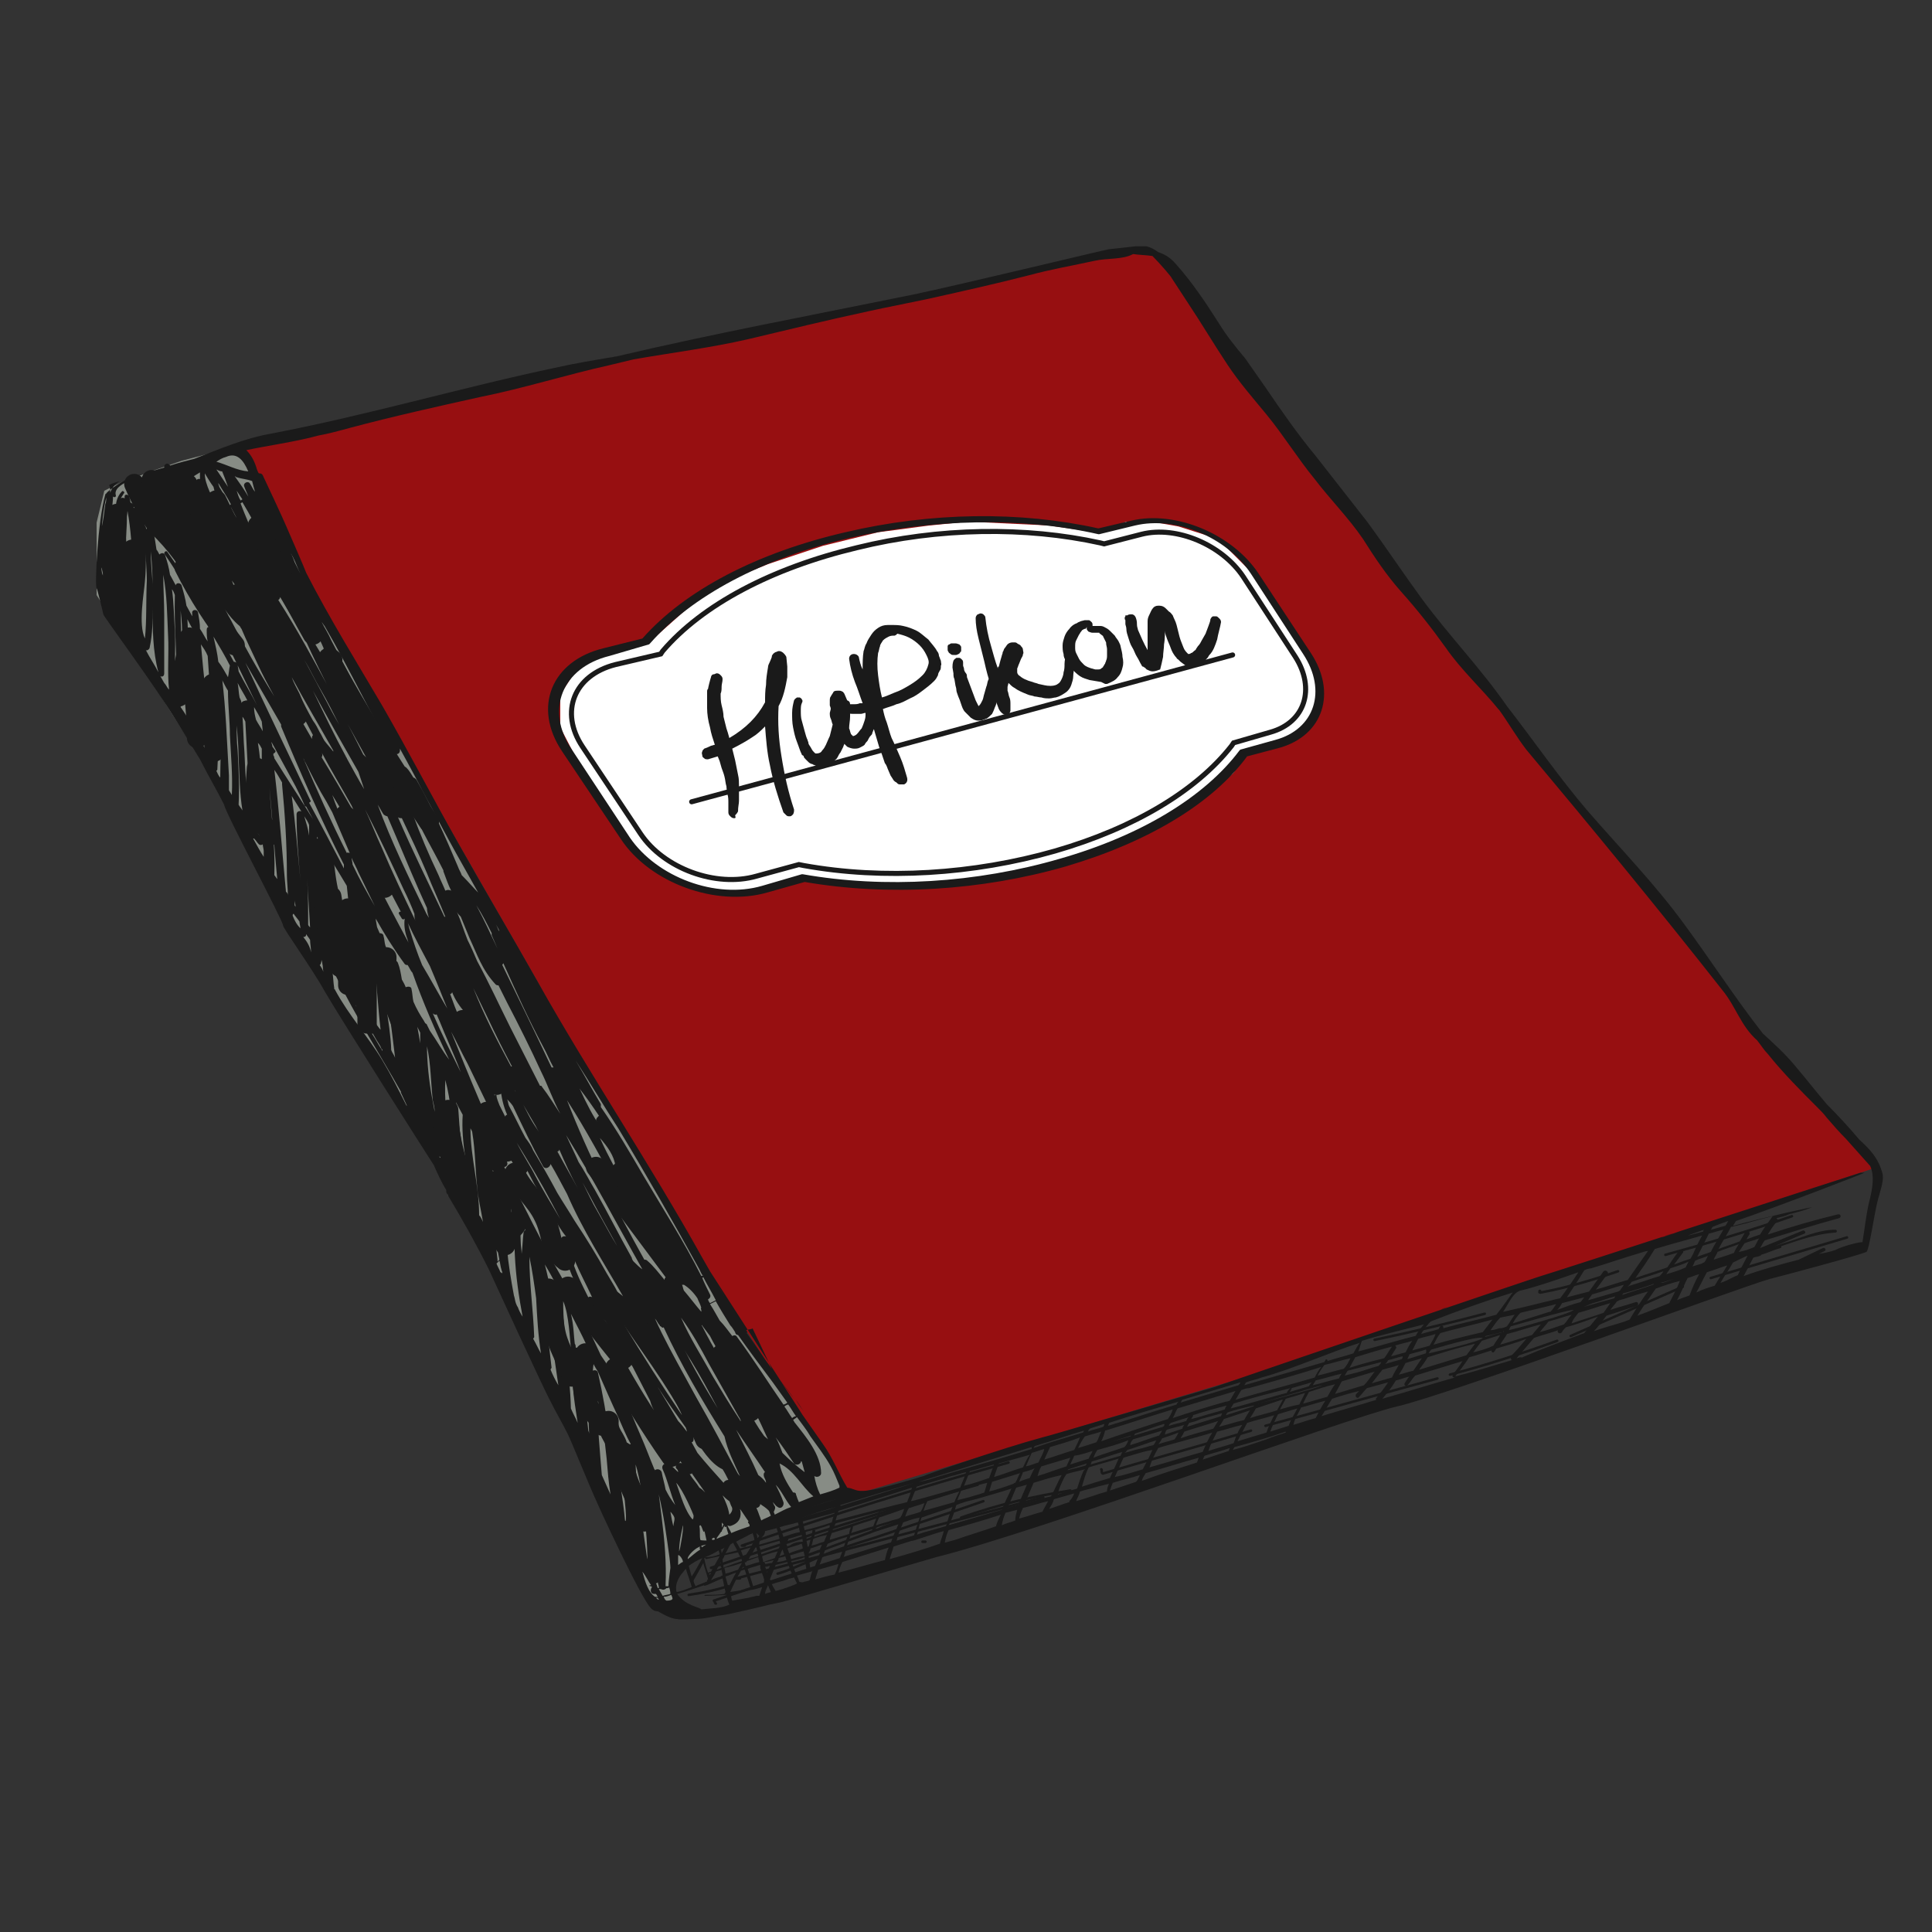 <?xml version="1.0" encoding="utf-8"?>
<!-- Generator: Adobe Illustrator 18.1.1, SVG Export Plug-In . SVG Version: 6.00 Build 0)  -->
<svg version="1.1" id="Layer_1" xmlns="http://www.w3.org/2000/svg" xmlns:xlink="http://www.w3.org/1999/xlink" x="0px" y="0px"
	 width="200px" height="200px" viewBox="0 0 200 200" style="enable-background:new 0 0 200 200;" xml:space="preserve">
<rect x="0" y="0" width="200" height="200" fill="#333333" stroke="none"/>
<polygon style="fill:#878C85;" points="86.8,154.9 78.1,157.8 73.9,159.9 70,162.5 69.2,164.3 70.8,166 71.6,166 67.4,166 
	66.1,163.8 62,153.2 46.8,122.7 33.3,101.2 21.3,79.4 10,61.6 10,54.1 10.8,50.8 13,49.7 18.8,47.7 24.9,46.1 46.3,86.1 70.9,128.3 
	87.5,154 "/>
<polygon style="fill:#970F11;" points="24.6,46.6 34.3,65 44.3,81.8 55.7,101.7 58.4,106.7 75,134.2 88.2,154.8 128.4,142.7 
	194.4,120.8 188.1,114.1 149.4,65.5 120.5,26.9 118.6,25.9 112.3,26.9 66,36.8 "/>
<polygon style="fill:#FFFFFF;" points="67.2,66.5 65,67.1 62,67.8 59.5,69.6 58,71.9 58,75.3 60.9,80.9 66.3,88.6 70.8,91.4 
	76.6,92.7 79.9,92 82.7,91 83.9,91 91.5,92 102.3,91.1 111.5,89.2 121.6,84.6 127.6,80.1 128.9,78.4 129.7,77.7 132.4,76.9 
	134.8,76.1 136.4,74 136.5,71 134.7,66.5 130.4,60.1 126.1,55.8 122,54.5 119.2,54 116.6,54 114.1,55 112.7,55 108.6,54.4 100.2,54 
	96.2,54.4 90.9,55.1 85.2,56.5 79.5,58.4 73.6,60.8 "/>
<g>
	<path style="fill:#1A1A1A;" d="M192.5,118c-1.1-1.3-2.2-2.5-3.4-3.7c-1.1-1.3-2.2-2.7-3.3-4c-1-1.2-2.2-2.3-3.3-3.3
		c-2.9-3.7-5.4-7.6-8.2-11.4c-3-4.1-6.6-7.8-9.9-11.6c-3-3.5-5.6-7.3-8.4-10.9c-2.7-3.9-6-7.3-8.8-11.1c-1.9-2.6-3.7-5.3-5.6-7.9
		c-1.8-2.3-3.6-4.6-5.4-6.9c-1.9-2.3-3.5-4.6-5.2-7.1c-0.7-1-1.4-2-2.1-3c-1-1.2-1.9-2.3-2.7-3.6c-1.4-2.2-2.8-4.3-4.5-6.2
		c-0.6-0.7-1.2-1-1.8-1.2c-0.4-0.3-0.8-0.5-1.2-0.6c-0.1,0-0.6,0-1.2,0c-0.8,0.1-1.8,0.2-2.7,0.3c-0.2,0-15.5,3.7-20.3,4.7
		c-10.3,2.1-20.5,4-30.7,6.4c-0.2,0-0.4,0.1-0.6,0.1c-1.8,0.3-3.6,0.6-5.4,1c-10,2.1-19.8,5-29.8,6.9c-2.8,0.5-5.3,1.6-7.9,2.6
		c-0.8,0.2-1.6,0.4-2.5,0.7c0,0,0-0.1-0.1-0.1c-0.1-0.2-0.5-0.1-0.5,0.2c0,0,0,0.1,0,0.1c-1.1,0.3-2.2,0.7-3.4,1
		c-0.7,0.2-2.6,1.5-2.6,1.7c0,0-0.1,0-0.1,0.1c-0.8,2.8-1.1,9.5-0.9,9.7c0.1,0.1,0.5,1.9,0.7,2.7c0,0.2,5.3,7.3,7.6,11.1
		c0.8,1.3,1.6,2.6,2.4,3.9c0.8,1.6,1.7,3.1,2.5,4.7c0.1,0.8,6.1,12,6.1,12.5c0,0.3,3.1,4.6,4.3,6.8c1.5,2.6,10.7,17.1,11.3,18
		c0.4,0.9,0.8,1.8,1.3,2.6c0,0.1,0,0.1,0,0.2c0,0.1,0.1,0.2,0.2,0.3c0,0,0,0,0,0.1c1.5,2.5,2.9,5,4.2,7.6c0.5,1.1,5.6,12.2,6.3,13.5
		c0.6,1.2,1.3,2.4,1.9,3.6c0.3,0.6,2.5,6,2.9,6.8c0.1,0.3,4.6,10.1,5.7,11.2c0.2,0.2,0.4,0.3,0.7,0.3c0.2,0.1,1.3,0.8,2,0.8
		c0.2,0.1,1.6,0,1.8,0c1.1,0,2-0.3,2.9-0.4c0.3,0,4.6-1,4.9-1.1c0.1,0,0.9-0.2,1-0.2c1-0.2,14.4-4.2,16.2-4.7
		c10.8-2.7,42.2-14.3,47.7-15.6c5.3-1.2,36-12.5,38.6-13.2c1.2-0.3,9.1-2.4,10-2.8c0.3-0.1,0.8-3.9,1.2-5.4c0.2-0.8,0.6-1.8,0.5-2.6
		C194.5,119.9,193.5,118.9,192.5,118z M168.9,90.4c0.2,0.2,0.4,0.5,0.6,0.7 M75,134.2c-0.5-0.8-0.9-1.6-1.4-2.4 M79.9,141.7
		c-0.9-1.2-1.7-2.5-2.6-3.7c0.1-0.1,0-0.3-0.1-0.3c0,0,0,0,0,0c0,0,0,0,0,0c0.3-0.1,0.7-0.1,0.7-0.2 M115.1,146.5 M131.1,149
		c-1.2,0.4-2.3,0.8-3.5,1.1c0.1-0.1,0.1-0.2,0.2-0.3c1.8-0.5,3.6-1,5.3-1.6c0,0,0,0,0,0.1C132.5,148.5,131.8,148.7,131.1,149z
		 M78.3,165.2c-0.3,0.1-0.5,0.1-0.8,0.2c-0.6,0.1-1.1,0.2-1.7,0.3c-0.1-0.2-0.1-0.5-0.2-0.7c0.7-0.1,1.4-0.2,2.1-0.4
		c0.2,0,0.9-0.2,1.2-0.3c-0.1,0.3-0.2,0.6-0.3,0.9C78.5,165.2,78.4,165.2,78.3,165.2z M68.7,165.3c0.3,0,0.5-0.1,0.8-0.2
		c0,0.1,0.1,0.2,0.1,0.3c0.1,0.2-0.2,0.3-0.6,0.3C68.8,165.6,68.8,165.5,68.7,165.3z M66.5,162.7C66.6,162.7,66.6,162.7,66.5,162.7
		c0.4,0.5,0.6,1,0.9,1.4c0,0-0.1,0-0.1,0c-0.1,0-0.1,0.1,0,0.1c0.1,0,0.1,0,0.2,0.1c-0.2,0.2-0.2,0.7,0.2,0.7c0.1,0,0.1,0,0.2,0
		c0.1,0.1,0.1,0.2,0.2,0.3c-0.1,0-0.2,0-0.3,0C67.1,164.8,66.8,163.8,66.5,162.7z M64.7,157.4c-0.2-2.3-0.7-4.5-0.8-6.8
		C64.6,153.5,65,158,64.7,157.4z M53.4,134.9c-0.1-0.3-0.1-0.5-0.2-0.8c-0.6-3.2-1.1-6.5-0.6-9.7c0.8,1.6,0.6,4,0.7,5.6
		c0.1,2.1,0.4,4.2,0.8,6.3c-0.2-0.3-0.4-0.7-0.5-1C53.5,135.2,53.5,135.1,53.4,134.9z M51.8,131.7c-0.1-0.3-0.3-0.6-0.4-0.9l0.3-0.3
		c0.1,0.3,0.1,0.6,0.2,0.9c0,0.1,0.1,0.2,0.1,0.4C51.9,131.8,51.9,131.7,51.8,131.7z M39.6,108.8c-0.4-0.6-0.7-1.2-1.1-1.8
		c0,0,0.1,0,0.1,0c0.1,0.2,0.3,0.5,0.4,0.7c0.2,0.3,0.4,0.6,0.5,0.9C39.6,108.6,39.6,108.7,39.6,108.8z M36.9,104.2
		c-0.1-0.1-0.1-0.2-0.2-0.4C36.7,103.9,36.8,104,36.9,104.2C36.9,104.1,36.9,104.2,36.9,104.2z M31.6,63.6c0.7,1.1,1.4,2.3,1.9,3.5
		c0,0,0,0.1,0,0.1c1.4,2.6,2.9,5.2,4.4,7.7c0.6,1.3,1.2,2.6,1.9,3.9c0,0.1,0.1,0.3,0.1,0.4c-1.2-2.4-2.6-4.6-4-6.9
		c-1.3-2.2-2.5-4.4-3.8-6.5c-0.4-0.8-0.7-1.6-1-2.4c-0.1-0.3-0.2-0.5-0.3-0.8c0.1,0.1,0.2,0.1,0.3,0.1C31.3,63,31.5,63.3,31.6,63.6z
		 M50.9,96.8c0.2,0.5,0.4,0.9,0.6,1.4c-0.7-1.5-1.4-3-2.2-4.5c0.6,0.9,1.1,1.9,1.6,2.9C50.9,96.7,50.9,96.7,50.9,96.8z M51.3,101.9
		c0.1,0.1,0.2,0.1,0.3,0.1c0.3,0.6,0.6,1.2,0.9,1.8c1.2,2.3,2.4,4.7,3.5,7.1c0.7,1.4,1.2,2.9,2,4.4c-0.6-0.9-1.2-1.9-1.9-2.8
		c0-0.1-0.1-0.1-0.2-0.1c-1-2-2.1-4.1-3.1-6.1c-1.1-2.2-2.2-4.6-3.4-6.8c-0.3-0.7-0.6-1.4-1-2.2c-0.4-1-0.7-2-1.1-2.9
		c0.1,0.2,0.2,0.3,0.4,0.5c0.3,0.7,0.6,1.5,0.9,2.2C49.4,98.8,49.9,100.4,51.3,101.9z M61.8,116.1c0.1,0.2,0.2,0.4,0.4,0.6
		c-0.8-1.1-1.5-2.5-2.1-3.8c0-0.1-0.1-0.1-0.1-0.2c0.7,0.9,1.4,1.9,2,2.8C61.8,115.7,61.6,115.9,61.8,116.1z M76.4,138.2L76.4,138.2
		c1.2,1.7,2.4,3.3,3.6,4.9c0.5,0.7,1,1.4,1.5,2.1c-0.1,0.1-0.3,0.2-0.4,0.2c-1.6-2.3-3.1-4.7-4.8-7c-0.1-0.2-0.3-0.2-0.5-0.1
		c-0.4-0.5-0.8-1.1-1.3-1.6c-0.3-0.5-0.6-1.1-1-1.7c0.2-0.1,0.4-0.2,0.6-0.3c0.5,0.9,1,1.7,1.5,2.5c0.2,0.2,0.3,0.4,0.5,0.7
		C76.1,138,76.2,138.2,76.4,138.2z M82.2,151.5c0.3,0.3,0.8,0,0.7-0.3c0,0,0,0.1,0.1,0.1c0.1,0.4,0.2,0.7,0.3,1.1
		c-0.8-0.6-1.6-1.3-2.3-2c-0.2-0.5-0.4-1.1-0.7-1.6C81,149.7,81.6,150.6,82.2,151.5z M98.9,159.4c-0.4,0.1-0.7,0.2-1.1,0.3
		c0.1-0.5,0.2-0.9,0.4-1.3c1.8-0.5,3.6-1,5.4-1.6c-0.2,0.4-0.4,0.8-0.5,1.2C101.7,158.5,100.3,158.9,98.9,159.4z M79,164
		c-0.3,0.1-0.7,0.2-1,0.3c-0.2-0.6-0.4-1.3-0.6-1.9c0.1,0,0.2-0.1,0.3-0.1c0.3-0.1,0.7-0.2,1-0.3c0,0,0,0.1,0,0.1c0,0.1,0,0.1,0,0.2
		c0.1,0.4,0.3,0.8,0.4,1.2C79.1,163.6,79.1,163.8,79,164z M73.2,163.7c-0.4,0.2-0.8,0.3-1.2,0.5c-0.1-0.2-0.2-0.4-0.2-0.6
		c0,0,0.7-1.2,1-1.8c0.1,0.4,0.5,1.6,0.5,1.7C73.2,163.5,73.2,163.6,73.2,163.7z M67,161.4c0,0-1.2-8.1-1.2-9.8
		C66.8,154.8,67.1,161.4,67,161.4z M65.1,152.3c-0.3-1.4-0.6-2.8-1.1-4.2c-0.1-0.4-0.7-0.4-0.8,0.1c0,0.2,0,0.5-0.1,0.7
		c-0.3-2.3-0.7-4.6-1.2-6.8c-0.1-0.4-0.7-0.3-0.8,0.1c-0.3,2.2-0.2,4.3-0.1,6.5c0-0.2,0-0.4-0.1-0.6c-0.3-2.8-0.6-5.6-0.9-8.3
		c0-0.2-0.2-0.3-0.4-0.3c0-0.1,0-0.3-0.1-0.4c-0.1-0.7-0.1-1.9-0.4-3.1c0.5,1,1.1,2.1,1.6,3.2c0,0-0.1,0.1-0.1,0.1
		c0,0.1,0,0.2-0.1,0.2c-0.1,0.3,0.1,0.4,0.3,0.5c0.4,0.7,0.7,1.4,1.1,2c0.7,1.6,1.4,3.2,2.1,4.7c0.4,0.9,0.8,1.9,1.3,2.8
		c-0.2,0-0.3,0.1-0.4,0.2C65.1,150.6,65,151.4,65.1,152.3z M63.2,154.7c-0.3-0.7-0.6-1.3-0.9-2c-0.2-2.6-0.5-5.2-0.4-7.7
		c0.4,2,0.7,4,0.9,6C62.9,152.2,63,153.5,63.2,154.7z M58.3,134.7c0.6,1.3,0.7,4.1,0.8,4.9c0,0.3,0.1,0.5,0.1,0.8
		c-0.2,1,0,2.2,0.1,3.1c0.1,1.3,0.3,2.5,0.5,3.8c-0.2-0.5-0.5-1-0.7-1.5c0,0,0,0,0,0C59,142,58.3,138.4,58.3,134.7z M56.3,134.3
		c0-0.2,0-0.4,0-0.7c0.6,3.2,1,6.5,1.5,9.8c-0.3-0.5-0.6-1.1-0.8-1.6c0-0.1,0.1-0.2,0.1-0.2C56.8,139.2,56.6,136.7,56.3,134.3z
		 M57.5,133.7c0,1,0,1.9,0,2.9c-0.3-1.9-0.6-3.8-1.1-5.7c0.5,0.8,0.9,1.6,1.4,2.5C57.7,133.3,57.5,133.5,57.5,133.7z M54.8,130.1
		c0.3,1.4,0.5,2.8,0.7,4.3c0.1,1.9,0.2,3.8,0.5,5.7c-0.3-0.5-0.5-1-0.8-1.5c0-0.1,0.1-0.1,0.1-0.2C55.2,135.6,54.8,132.9,54.8,130.1
		z M54.4,127.3c-0.1,0.1-0.2,0.2-0.2,0.3c-0.1,0.7-0.1,1.5-0.2,2.2c0-0.4-0.1-0.9-0.1-1.3c0-0.7-0.1-1.4-0.1-2.2
		C54.1,126.7,54.3,127,54.4,127.3z M51.2,127.6c0.2,0.9,0.3,1.9,0.5,2.8c0,0,0,0,0,0c-0.1,0.1-0.1,0.1-0.2,0.2c0-0.1,0-0.1,0-0.2
		C51.4,129.4,51.3,128.5,51.2,127.6z M51,121.1c0.4,0.7,0.8,1.4,1.2,2.1c0,0,0,0,0,0c-0.2,1-0.3,2-0.4,2.9
		C51.5,124.5,51.2,122.8,51,121.1z M47.2,114.1c0.2,0.4,0.5,0.9,0.7,1.3c-0.2,2.9,0.6,5.8,0.8,8.7c0-0.1-0.1-0.2-0.1-0.2
		c-0.1-0.6-0.1-1.1-0.2-1.6c-0.2-1.5-0.5-3-0.7-4.6C47.5,116.6,47.4,115.3,47.2,114.1z M47.7,122.3c-0.2-0.4-0.5-0.8-0.7-1.3
		c-0.1-1.2-0.3-2.3-0.5-3.5c-0.3-1.9-0.5-3.8-0.4-5.7l0,0c0.6,2.2,0.7,4.6,1.1,6.8C47.3,119.9,47.5,121.1,47.7,122.3z M48.7,116.8
		c0.1,0.2,0.2,0.3,0.2,0.5c0.3,1.8,0.3,3.8,0.5,5.6c0.1,1.2,0.4,2.4,0.6,3.6c-0.1-0.2-0.2-0.5-0.4-0.7
		C49.6,122.7,48.7,119.8,48.7,116.8z M45,115.1c-0.1-0.5-0.2-1.1-0.3-1.6c-0.3-1.7-0.5-3.5-0.5-5.3c0,0,0,0.1,0,0.1
		c0.4,1.8,0.4,3.8,0.6,5.6C44.9,114.3,45,114.7,45,115.1z M41.1,102.2c0.4,2.2,0.7,4.4,0.9,6.7c0.1,0.9,0.1,1.8,0.2,2.7
		c-0.1-0.2-0.2-0.4-0.3-0.6c0-0.1,0.1-0.1,0-0.2C41.6,108.1,41,105.1,41.1,102.2z M40.9,109.5c-0.1-0.3-0.3-0.5-0.4-0.8
		c-0.1-3-1-6.1-1-9.2C40.1,102.9,40.5,106.2,40.9,109.5z M32,86.5c-0.1-0.7-0.3-1.3-0.5-2c0.2,0.3,0.4,0.6,0.5,0.9
		C32,85.5,32,85.5,32,85.6C32,85.9,32,86.2,32,86.5z M31.1,91.1c-0.3-2.9-0.5-5.8-0.9-8.7c0.3,0.5,0.7,1.1,1,1.6
		c-0.2-0.1-0.5,0-0.5,0.3C30.7,86.6,30.9,88.9,31.1,91.1z M28.3,78.2c0-0.1,0-0.1,0-0.2c0.1,0,0.3-0.2,0.2-0.3
		c-0.1-0.1-0.2-0.3-0.3-0.4c0-0.2-0.1-0.3-0.1-0.5c0.8,1.5,1.7,3.1,2.5,4.6c0.3,0.6,0.6,1.2,0.9,1.9c0,0.1,0.1,0.2,0.2,0.2
		c0.2,0.4,0.5,0.9,0.7,1.3c-1.3-2.1-2.7-4.2-4-6.3C28.4,78.3,28.3,78.2,28.3,78.2z M15.5,67c0.3-1.4,0.3-2.7,0.3-4.1
		c0,2.2,0,4.5,0.6,6.7c-0.4-0.8-0.9-1.5-1.3-2.3C15.2,67.4,15.5,67.2,15.5,67z M15,66.1c-0.7-1.5-0.1-4.6,0-5.9
		c0.1-1,0.1-1.9,0.1-2.9c0,1,0.1,1.9,0.1,2.8C15.1,62.2,15.2,64.2,15,66.1z M15.6,57.1c0.2,1.6,0.2,3.2,0.2,4.8c0-0.3,0-0.6,0-1
		C15.8,59.8,15.6,58.4,15.6,57.1z M20.5,50.7c-0.1-0.1-0.1-0.2-0.2-0.2c-0.2-0.2-0.7,0-0.5,0.4c0.4,0.7,0.8,1.3,1.2,2
		c0.2,0.5,0.4,0.9,0.6,1.3c0.5,1,1,1.9,1.6,2.8c-0.7-0.9-1.1-1.8-1.8-2.8c-0.8-1.5-1.3-3-2.3-4.5v0c0-0.1,0.5-0.1,0.8-0.3
		c0.3-0.2,0.5-0.3,0.8-0.5c0,0.2,0,0.5,0,0.7c-0.2-0.1-0.5,0.1-0.4,0.4C20.3,50.3,20.4,50.5,20.5,50.7z M24.5,50.8
		c0.2,0.3,0.4,0.6,0.6,0.9c-0.1,0-0.1,0.1-0.2,0.1C24.7,51.5,24.6,51.1,24.5,50.8z M53.1,114.5c1,2.1,2,4.2,3.1,6.2
		c0.2,0.4,0.7,0.2,0.8-0.2c0.6,1,1.1,2,1.7,3.1c1.6,3.7,3.8,7.1,5.8,10.6c-0.2-0.2-0.4-0.3-0.6-0.5c-0.3-0.6-0.7-1.2-1.1-1.9
		c-1-1.8-2.1-3.6-3.3-5.4c-0.6-1-1.2-1.9-1.8-2.9c-0.8-1.5-1.6-2.9-2.5-4.4c-0.2-0.5-0.5-0.9-0.8-1.3c-0.6-1.1-1.1-2.2-1.7-3.3
		c-0.1-0.2-0.1-0.5-0.2-0.7C52.7,114,52.9,114.2,53.1,114.5z M49,102.3C49,102.3,49,102.3,49,102.3c0.5,1,1,2.1,1.5,3.1
		c0.8,1.7,1.6,3.3,2.5,5c0,0-0.1,0-0.1,0C51.5,107.8,50.1,105.1,49,102.3z M53.2,112.7c0.7,1.2,1.4,2.4,2.1,3.6
		c0.2,0.3,0.3,0.6,0.5,0.9c-0.4-0.6-0.8-1.2-1.1-1.8c-0.4-0.8-0.8-1.6-1.3-2.4C53.3,113,53.3,112.8,53.2,112.7z M72.6,137.1
		c0.3,0.4,0.6,0.8,0.9,1.2c0.7,1.4,1.6,2.8,2.6,4.1c0.1,0.2,0.3,0.4,0.4,0.6c1.1,1.9,2.1,4,3,6c-0.2-0.2-0.4-0.3-0.5-0.5
		c-1.1-1.5-1.9-3.3-2.7-4.8c-1.2-2.1-2.5-4.2-3.6-6.4C72.6,137.3,72.7,137.2,72.6,137.1z M80.2,155.9c-0.1-0.1-0.1-0.2-0.2-0.4
		c0.2,0.2,0.3,0.4,0.5,0.5c0.4,0.3,0.7-0.2,0.6-0.5c-0.2-0.6-0.5-1.2-0.8-1.8c0.6,0.6,1,1.6,1.6,2.3c0,0,0,0,0,0
		c-0.6,0.2-1.1,0.5-1.7,0.8c0-0.1-0.1-0.2-0.1-0.3C80.2,156.3,80.3,156.1,80.2,155.9z M139.8,140.6c-0.2,0.4-0.4,0.8-0.7,1.1
		c-0.9,0.2-1.8,0.5-2.7,0.7c0.2-0.4,0.4-0.7,0.7-1.1C138,141.1,138.9,140.8,139.8,140.6z M154.5,136.6c-0.3,0.4-0.7,0.9-1,1.3
		c-1.7,0.4-3.4,0.8-5.1,1.3c0.2-0.4,0.4-0.8,0.7-1.2C150.9,137.5,152.7,137.1,154.5,136.6z M169.8,129.7c0.3-0.1,0.6-0.2,0.8-0.2
		c-0.7,1-1.4,2-2.1,3c-1.1,0.3-2.2,0.7-3.3,1c0.4-0.5,0.8-1.1,1.2-1.6c0.2-0.2-0.2-0.5-0.4-0.3c-0.5,0.7-1,1.4-1.5,2.1
		c-0.8,0.2-1.5,0.4-2.3,0.6c0.6-0.9,1.2-1.8,1.8-2.8c0.2-0.1,0.5-0.2,0.7-0.2C166.4,130.8,168.1,130.2,169.8,129.7z M175.4,129.5
		c-0.1,0.3-0.3,0.6-0.4,0.8c-0.6,0.2-1.2,0.4-1.7,0.6c0.3-0.4,0.6-0.8,0.9-1.2c0.2-0.2-0.2-0.5-0.4-0.2c-0.4,0.5-0.8,1.1-1.2,1.7
		c-1.1,0.4-2.2,0.7-3.3,1.1c0.7-1,1.4-2,2-3c1.6-0.5,3.2-0.9,4.9-1.4C175.8,128.6,175.5,129.3,175.4,129.5z M175.5,130.5
		c0.4-0.2,0.9-0.3,1.3-0.5c-0.1,0.2-0.2,0.5-0.4,0.7c-0.1,0-0.1,0-0.2,0.1c-0.3,0.1-0.7,0.2-1,0.3
		C175.4,130.8,175.4,130.6,175.5,130.5z M159.4,137.9c0.3-0.4,0.6-0.7,0.9-1.1c0.8-0.2,1.6-0.5,2.4-0.7c-0.3,0.3-0.5,0.7-0.8,1
		C161,137.4,160.2,137.7,159.4,137.9z M156.5,140.8c-2,0.6-3.9,1.2-5.9,1.7c0,0,0.1,0,0.1-0.1c0.5-0.6,1-1.3,1.4-1.9
		c0.8-0.2,1.6-0.5,2.3-0.7c0,0.2,0.2,0.3,0.3,0.1c0.1-0.1,0.1-0.2,0.2-0.3c1-0.3,2.1-0.6,3.1-1c-0.5,0.6-1,1.2-1.6,1.8
		C156.4,140.7,156.4,140.7,156.5,140.8z M132.5,145.9c0.2-0.4,0.4-0.7,0.6-1.1c0.7-0.2,1.4-0.4,2-0.6c-0.2,0.4-0.4,0.8-0.6,1.2
		C133.9,145.5,133.2,145.7,132.5,145.9z M95.1,158.9c-0.1,0-0.1,0-0.2,0.1c0.2-0.7,0.3-1.3,0.5-1.9c1.1-0.4,2.1-0.7,3.2-1.1
		c-0.3,0.7-0.5,1.4-0.7,2.1C97,158.3,95.1,158.7,95.1,158.9z M83.3,161.2C83.3,161.2,83.3,161.3,83.3,161.2
		C83.3,161.3,83.3,161.3,83.3,161.2c0,0.1,0,0.1,0,0.2c0.1,0.4,0.1,0.8,0.2,1.1c-0.4,0.1-0.7,0.2-1.1,0.4c-0.2-0.4-0.3-0.9-0.5-1.3
		C82.4,161.5,82.8,161.4,83.3,161.2z M81.9,161.4c0-0.1-0.1-0.3-0.1-0.4c0.5-0.1,0.9-0.3,1.4-0.4c0,0.2,0.1,0.3,0.1,0.5
		C82.8,161.1,82.3,161.3,81.9,161.4z M104.9,153.6c-0.8,0.3-1.7,0.6-2.5,0.8l0.3-1c1-0.3,1.9-0.6,2.9-0.9c-0.2,0.3-0.3,0.7-0.5,1
		C105,153.5,104.9,153.6,104.9,153.6z M101.9,154.5c-0.5,0.2-1,0.3-1.6,0.5c-0.4,0.1-0.8,0.2-1.2,0.3c0.1-0.3,0.3-0.7,0.4-1
		c0.9-0.3,1.8-0.6,2.7-0.8L101.9,154.5z M98.8,155.5c-1.1,0.3-2.1,0.6-3.2,0.9c0.1-0.3,0.2-0.6,0.4-1c1.1-0.3,2.2-0.7,3.3-1
		C99.1,154.8,98.9,155.2,98.8,155.5z M95.3,156.5c-0.5,0.2-1.1,0.3-1.6,0.5c0.1-0.3,0.2-0.6,0.4-0.9c0,0,0.1,0,0.1,0
		c0.5-0.2,1-0.3,1.5-0.5C95.6,155.9,95.5,156.2,95.3,156.5z M92.3,157.4c-0.5,0.2-1.1,0.3-1.6,0.5c0,0,0-0.1,0-0.1
		c0.1-0.2,0.2-0.5,0.3-0.7c0.9-0.3,1.8-0.6,2.6-0.9c-0.1,0.3-0.2,0.6-0.4,0.9C92.9,157.3,92.6,157.3,92.3,157.4z M84.2,159.3
		c0.5-0.2,0.9-0.3,1.4-0.4c-0.1,0.2-0.2,0.5-0.3,0.7c-0.4,0.1-0.8,0.3-1.3,0.4C84.1,159.8,84.1,159.6,84.2,159.3z M83.7,160.1
		c0,0-0.1,0-0.1,0c0-0.2-0.1-0.4-0.1-0.6c0.1,0,0.3-0.1,0.4-0.1C83.8,159.7,83.8,159.9,83.7,160.1z M86.1,158.7
		c0.7-0.2,1.3-0.4,2-0.6c-0.1,0.2-0.2,0.5-0.2,0.7c-0.7,0.2-1.3,0.4-2,0.6C85.9,159.2,86,159,86.1,158.7z M90.7,157.2
		c-0.1,0.3-0.2,0.5-0.3,0.8c-0.8,0.2-1.6,0.5-2.3,0.7c0.1-0.2,0.2-0.5,0.2-0.7C89.1,157.7,89.9,157.5,90.7,157.2z M87.7,159.1
		c0,0.1-0.1,0.2-0.1,0.3c-0.7,0.3-1.4,0.5-2.1,0.8c0.1-0.1,0.1-0.3,0.2-0.4C86.4,159.5,87,159.3,87.7,159.1z M88,159
		c0.8-0.2,1.6-0.5,2.3-0.7c0,0,0,0.1,0,0.1c-0.8,0.3-1.6,0.6-2.4,0.9C88,159.2,88,159.1,88,159z M90.6,158.2c0.1,0,0.1,0,0.2-0.1
		c0.6-0.2,1.1-0.3,1.7-0.5c-0.5,0.2-1,0.3-1.4,0.5C90.9,158.2,90.7,158.3,90.6,158.2C90.6,158.3,90.6,158.3,90.6,158.2z M94.2,155.8
		C94.2,155.7,94.2,155.7,94.2,155.8c0.4-0.2,0.8-0.3,1.2-0.4C95,155.5,94.6,155.6,94.2,155.8z M93.7,155.9c-0.9,0.3-1.8,0.6-2.7,0.9
		c0-0.1,0.1-0.2,0.1-0.3c0.9-0.2,1.7-0.4,2.6-0.7C93.8,155.8,93.8,155.9,93.7,155.9z M90.8,156.9c-0.8,0.3-4,1.3-4.6,1.5
		c0.1-0.2,0.2-0.5,0.3-0.7c1.5-0.4,3-0.8,4.5-1.2C90.9,156.6,90.9,156.8,90.8,156.9z M85.7,158.6c-0.5,0.2-0.9,0.3-1.4,0.5
		c0-0.2,0.1-0.4,0.1-0.6c0-0.1,0-0.1-0.1-0.1c0.5-0.2,1-0.3,1.5-0.5c0,0,0.1,0,0.1,0C85.9,158.1,85.8,158.3,85.7,158.6z M84.1,158.4
		c0,0.2-0.1,0.5-0.1,0.7c-0.2,0.1-0.3,0.1-0.5,0.2c0-0.2-0.1-0.5-0.1-0.7C83.6,158.5,83.8,158.5,84.1,158.4
		C84.1,158.4,84.1,158.4,84.1,158.4z M83.6,160.4C83.6,160.4,83.6,160.4,83.6,160.4C83.6,160.4,83.6,160.4,83.6,160.4
		C83.6,160.4,83.6,160.4,83.6,160.4z M83.9,160.3c0.4-0.1,0.8-0.3,1.2-0.4c-0.1,0.1-0.1,0.3-0.2,0.4c0,0,0,0.1,0,0.1
		c-0.4,0.1-0.8,0.3-1.2,0.4C83.8,160.6,83.9,160.5,83.9,160.3z M84.9,160.7c-0.2,0.5-0.4,1.1-0.6,1.6c-0.1,0-0.2,0.1-0.4,0.1
		c-0.1-0.4-0.1-0.9-0.2-1.3C84.1,161,84.5,160.8,84.9,160.7z M85.4,160.5c0.7-0.3,1.4-0.5,2.1-0.8c-0.2,0.6-0.4,1.2-0.6,1.7
		c-0.7,0.2-1.4,0.4-2.1,0.7C85,161.6,85.2,161,85.4,160.5z M87.8,159.6c0.8-0.3,2.5-0.9,2.7-1c0.2-0.1,0.4-0.1,0.6-0.2
		c0.6-0.2,1.3-0.4,1.9-0.6c-0.3,0.7-0.6,1.3-0.8,2c-1.6,0.5-3.2,1-4.9,1.5C87.5,160.8,87.6,160.2,87.8,159.6z M93.5,157.6
		c0.6-0.2,1.1-0.4,1.7-0.5c-0.2,0.6-0.4,1.3-0.6,1.9c-0.1,0-0.3,0.1-0.4,0.1c-0.5,0.1-1,0.3-1.4,0.5C92.9,159,93.2,158.3,93.5,157.6
		z M99,155.8c0.5-0.2,1.1-0.4,1.6-0.5c0.4-0.1,0.8-0.2,1.1-0.3c0,0,2.1-0.6,3-0.9c-0.3,0.7-0.7,1.4-1,2.2c-1.8,0.5-3.7,1.1-5.5,1.6
		C98.6,157.2,98.8,156.5,99,155.8z M105.2,154c0.4-0.1,0.7-0.2,1.1-0.3c-0.3,0.7-0.6,1.4-0.9,2.1c-0.4,0.1-0.8,0.2-1.1,0.3
		C104.6,155.4,104.9,154.7,105.2,154z M105.5,153.4c0.1-0.3,0.3-0.7,0.4-1c0.4-0.1,0.8-0.2,1.2-0.4c-0.2,0.3-0.3,0.6-0.5,1
		C106.3,153.1,105.9,153.2,105.5,153.4z M107.8,151.8c1-0.3,2-0.6,3-0.9c-0.1,0.3-0.3,0.6-0.4,0.9c-1,0.3-2,0.7-3,1
		C107.5,152.5,107.6,152.1,107.8,151.8z M167.7,133.6c-0.1,0-0.1,0.1-0.2,0.1c-1,0.3-2.1,0.6-3.1,0.9c0.1-0.2,0.3-0.4,0.4-0.6
		c1.1-0.3,2.2-0.7,3.3-1C168,133.2,167.8,133.4,167.7,133.6z M168.9,132.7c1.1-0.4,2.2-0.7,3.3-1.1c-0.1,0.2-0.3,0.4-0.4,0.5
		c-1,0.3-2.1,0.7-3.1,1c-0.1,0-0.1,0.1-0.2,0.1C168.6,133.1,168.8,132.9,168.9,132.7z M163.6,134.8c-0.8,0.2-1.6,0.5-2.4,0.8
		c0.2-0.2,0.4-0.5,0.5-0.7c0.8-0.2,1.5-0.4,2.3-0.6C163.9,134.4,163.8,134.6,163.6,134.8z M160.5,135.8c0,0-0.1,0-0.1,0
		c-1.3,0.4-2.5,0.8-3.8,1.2c0.2-0.4,0.5-0.8,0.8-1.1c0.8-0.2,1.7-0.4,2.5-0.6c0.4-0.1,0.8-0.2,1.2-0.3
		C160.9,135.3,160.7,135.6,160.5,135.8z M162.9,135.6c-0.3,0.4-6.2,2-6.7,2.1c0,0,0.1-0.3,0.2-0.4
		C156.8,137.2,162.2,135.6,162.9,135.6z M155.6,137.9c-0.1,0-0.2,0.1-0.4,0.1c-0.5,0.1-1,0.3-1.5,0.4c0,0,0,0,0.1-0.1
		C154.4,138.2,155,138,155.6,137.9c0-0.1,0-0.1,0.1-0.1C155.7,137.8,155.7,137.8,155.6,137.9z M152.5,140c0.3-0.4,0.6-0.8,0.9-1.2
		c0.6-0.2,1.3-0.4,1.9-0.6c-0.2,0.4-0.5,0.7-0.7,1.1C154,139.6,153.3,139.8,152.5,140z M152.7,139.1c-0.3,0.4-0.6,0.8-0.9,1.2
		c-1.6,0.5-3.3,1-4.9,1.5c0.3-0.4,0.6-0.8,0.9-1.3C149.4,140,151,139.5,152.7,139.1z M145.5,141.1c0.6-0.2,1.1-0.3,1.7-0.5
		c-0.3,0.4-0.6,0.9-0.9,1.3c-0.5,0.1-1,0.3-1.5,0.4C145.1,141.9,145.3,141.5,145.5,141.1z M144.1,142.6c-0.7,0.2-1.4,0.4-2.1,0.6
		c0.4-0.5,0.7-0.9,1.1-1.4c0.6-0.2,1.2-0.3,1.7-0.5C144.6,141.7,144.3,142.1,144.1,142.6z M147.9,140.1c0,0,0.2-0.4,0.3-0.4
		c0.4-0.1,4.6-1.4,5.3-1.2C153.2,138.9,148.3,140,147.9,140.1z M147.6,140.1c-0.6,0.2-1.3,0.4-1.9,0.6c0-0.1,0.2-0.4,0.2-0.5
		c0.6-0.2,1.2-0.3,1.7-0.5C147.7,139.8,147.6,140.1,147.6,140.1z M145.1,140.7c-0.6,0.2-1.1,0.3-1.7,0.5c0.1-0.1,0.2-0.2,0.3-0.4
		c0.5-0.1,1-0.3,1.5-0.4C145.2,140.5,145.2,140.6,145.1,140.7z M142.7,141.4c-0.8,0.2-1.5,0.5-2.3,0.7c-0.4,0.1-0.8,0.2-1.2,0.3
		c0.1-0.2,0.2-0.3,0.3-0.5c1.2-0.3,2.3-0.6,3.5-0.9C142.9,141.2,142.8,141.3,142.7,141.4z M138.6,142.7c-0.9,0.2-1.8,0.5-2.7,0.7
		c0.1-0.2,0.2-0.3,0.3-0.5c0.9-0.2,1.8-0.5,2.7-0.7C138.8,142.3,138.7,142.5,138.6,142.7z M135.5,143.5c-0.7,0.2-1.3,0.4-2,0.6
		c0.1-0.1,0.1-0.2,0.2-0.3c0,0,0-0.1,0-0.1c0.7-0.2,1.4-0.4,2.1-0.6C135.7,143.2,135.6,143.3,135.5,143.5z M133.2,144.2
		c-0.9,0.2-4.9,1.4-5.8,1.6c0.1-0.2,0.2-0.3,0.3-0.5c1.9-0.6,3.9-1.1,5.9-1.6C133.4,143.8,133.3,144,133.2,144.2z M117.3,149
		c1-0.3,2-0.6,3-0.9c-0.1,0.2-0.2,0.3-0.3,0.5c-1,0.3-2,0.7-3,1C117,149.4,117.1,149.2,117.3,149z M116.4,149.8
		c-1.1,0.4-2.2,0.7-3.2,1.1c0.1-0.3,0.2-0.5,0.4-0.8c1.1-0.3,2.2-0.6,3.2-1C116.7,149.4,116.6,149.6,116.4,149.8z M120.8,148
		c0.6-0.2,1.2-0.3,1.8-0.5c-0.1,0.1-0.2,0.3-0.2,0.4c-0.6,0.2-1.2,0.4-1.8,0.6C120.6,148.3,120.7,148.1,120.8,148z M123.1,147.3
		c0.4-0.1,0.8-0.2,1.2-0.4c0.7-0.2,1.5-0.4,2.2-0.6c0,0.1-0.1,0.2-0.1,0.3c-1.2,0.4-2.3,0.7-3.5,1.1
		C122.9,147.6,123,147.5,123.1,147.3z M127.1,146.2c0.9-0.3,1.8-0.5,2.7-0.7c0,0,0,0.1-0.1,0.1c-0.9,0.3-1.8,0.6-2.8,0.9
		C127,146.3,127,146.3,127.1,146.2z M130.3,145.3c0.4-0.1,6.1-1.8,6.6-1.9C136.4,143.7,130.6,145.2,130.3,145.3
		C130.2,145.4,130.2,145.3,130.3,145.3z M126.8,145.9c-0.3,0.1-0.6,0.2-1,0.3c-0.8,0.2-1.6,0.5-2.5,0.7c0.1-0.1,0.1-0.2,0.2-0.3
		c0,0,0-0.1,0-0.1c1.2-0.4,2.3-0.7,3.5-1c0,0,0,0,0,0C126.9,145.6,126.8,145.8,126.8,145.9z M122.8,147.1c-0.6,0.2-1.2,0.3-1.8,0.5
		c0,0,0,0,0,0c0-0.1,0.1-0.2,0.2-0.3c0.6-0.2,1.2-0.4,1.9-0.6C122.9,146.8,122.9,146.9,122.8,147.1z M120.4,147.7
		c-1,0.3-2,0.6-3,0.9c0-0.1,0.1-0.1,0.1-0.2c1-0.3,2-0.7,3-1C120.6,147.5,120.5,147.6,120.4,147.7z M117,148.7
		c-1.1,0.3-2.2,0.6-3.3,1c0,0,0,0,0,0c1.1-0.4,2.2-0.7,3.4-1.1C117.1,148.6,117,148.7,117,148.7z M113.3,149.8c-0.1,0-0.1,0-0.2,0.1
		C113.1,149.9,113.2,149.9,113.3,149.8C113.3,149.8,113.3,149.8,113.3,149.8z M113.1,150.2c-0.1,0.3-0.3,0.5-0.4,0.8
		c-0.6,0.2-1.3,0.4-1.9,0.6c0.1-0.3,0.3-0.6,0.4-0.9C111.9,150.6,112.5,150.4,113.1,150.2z M110.1,152.2
		C110.1,152.2,110.1,152.3,110.1,152.2c-0.6,0.2-1.1,0.4-1.6,0.5C109.1,152.6,109.6,152.4,110.1,152.2z M110.6,152.1
		c0.6-0.2,1.3-0.4,1.9-0.6c0,0.1-0.1,0.1-0.1,0.2c-0.6,0.2-1.2,0.3-1.9,0.5C110.6,152.1,110.6,152.1,110.6,152.1z M113,151.3
		c1.1-0.3,2.1-0.7,3.2-1c-0.1,0.1-0.1,0.2-0.2,0.4c-1,0.3-2.1,0.6-3.1,0.9C113,151.4,113,151.3,113,151.3z M116.7,150.1
		c1-0.3,2-0.7,3-1c-0.1,0.2-0.2,0.4-0.3,0.5c-0.5,0.1-1,0.3-1.5,0.4c-0.5,0.1-1,0.3-1.5,0.4C116.6,150.3,116.6,150.2,116.7,150.1z
		 M120.3,148.9c0.6-0.2,1.2-0.4,1.7-0.6c-0.1,0.2-0.2,0.4-0.4,0.7c-0.6,0.2-1.1,0.3-1.7,0.5C120.1,149.3,120.2,149.1,120.3,148.9z
		 M122.6,148.2c1.2-0.4,2.3-0.7,3.5-1.1c-0.2,0.3-0.3,0.5-0.5,0.8c-1.1,0.3-2.3,0.6-3.4,1C122.4,148.6,122.5,148.4,122.6,148.2z
		 M126.7,146.9c0.9-0.3,1.8-0.6,2.7-0.9c-0.2,0.3-0.4,0.6-0.6,1c-0.9,0.2-1.8,0.5-2.6,0.7C126.4,147.4,126.6,147.1,126.7,146.9z
		 M130,145.8c0.9-0.3,1.8-0.6,2.7-0.9c0,0,0.1,0,0.1,0c-0.2,0.4-0.4,0.7-0.6,1.1c-0.9,0.3-1.9,0.5-2.8,0.8
		C129.6,146.5,129.8,146.2,130,145.8z M135.5,144.1c0.9-0.3,1.8-0.6,2.7-0.8c-0.3,0.4-0.5,0.8-0.8,1.3c-0.8,0.2-1.7,0.5-2.5,0.7
		C135.1,144.8,135.3,144.5,135.5,144.1z M138.9,143c1-0.3,2-0.6,3-0.9c0.1,0,0.3-0.1,0.4-0.1c-0.4,0.5-0.7,1-1.1,1.4
		c-1,0.3-2,0.6-3,0.9C138.4,143.9,138.7,143.4,138.9,143z M140.7,144c-0.1,0.1-0.2,0.2-0.3,0.3c-0.2,0.2,0.1,0.6,0.3,0.3
		c0.3-0.3,0.5-0.6,0.8-0.9c0.7-0.2,1.5-0.4,2.2-0.6c-0.4,0.6-0.8,1.1-1.2,1.6c-0.1,0.1-0.1,0.2,0,0.2c-1.9,0.6-3.8,1.1-5.7,1.7
		c0.4-0.6,0.7-1.2,1.1-1.8C138.8,144.5,139.8,144.2,140.7,144z M144.5,142.9c0.5-0.1,0.9-0.3,1.4-0.4c-0.2,0.2-0.3,0.4-0.5,0.7
		c-0.1,0.2,0.2,0.4,0.3,0.2c0.3-0.3,0.5-0.7,0.8-1c1.6-0.5,3.3-1,4.9-1.5c-0.3,0.5-0.7,1-1,1.4c-0.1,0.2,0,0.3,0.2,0.3
		c-2.5,0.7-5,1.5-7.5,2.2C143.6,144.2,144.1,143.6,144.5,142.9z M155.3,139.2c0.2-0.4,0.5-0.7,0.7-1.1c1.2-0.3,2.3-0.7,3.5-1
		c-0.3,0.4-0.6,0.7-0.9,1.1C157.5,138.5,156.4,138.9,155.3,139.2z M163.4,135.9c1.1-0.3,2.2-0.7,3.3-1c-0.2,0.3-0.5,0.7-0.7,1
		c-1.1,0.4-2.2,0.7-3.3,1.1C162.8,136.6,163.1,136.3,163.4,135.9z M163.9,135.3c0.3-0.1,0.7-0.3,1-0.4c0.8-0.2,1.5-0.5,2.3-0.7
		c0,0.1-0.1,0.1-0.1,0.2C166,134.7,164.9,135,163.9,135.3z M168,133.9c1.1-0.3,2.1-0.6,3.2-1c0,0,0,0.1-0.1,0.1
		c-1.1,0.4-2.2,0.7-3.3,1.1C167.9,134.1,168,134,168,133.9z M171.9,132.8c0.5-0.1,0.9-0.3,1.4-0.4c-0.4,0.1-0.8,0.3-1.2,0.4
		C172,132.8,171.9,132.8,171.9,132.8C171.9,132.8,171.9,132.8,171.9,132.8z M172.5,131.9c0.1-0.2,0.3-0.4,0.4-0.6
		c0.6-0.2,1.3-0.4,1.9-0.7c-0.1,0.2-0.2,0.4-0.3,0.6C173.9,131.5,173.2,131.7,172.5,131.9z M163.4,131.7c-0.6,0.9-1.2,1.8-1.9,2.7
		c-0.6,0.1-1.1,0.3-1.7,0.4c-0.7,0.2-3.7,0.9-4.2,1c0.5-0.7,1-2,1.8-2.2C158.8,133.3,162,132.2,163.4,131.7z M156.8,136.1
		c-0.3,0.4-0.5,0.8-0.8,1.2c-0.2,0.1-0.5,0.2-0.7,0.2l-0.1,0c-0.3,0.1-0.6,0.2-0.9,0.2c0.3-0.4,0.6-0.9,1-1.3
		C155.8,136.3,156.3,136.2,156.8,136.1z M148,139.3c-0.6,0.2-1.2,0.3-1.8,0.5c0.2-0.4,0.4-0.8,0.6-1.2c0.6-0.2,1.2-0.3,1.8-0.5
		C148.5,138.5,148.2,138.9,148,139.3z M145.5,140c-0.5,0.1-1,0.3-1.5,0.4c0.2-0.3,0.3-0.5,0.5-0.8c0.1-0.1,0-0.3-0.1-0.3
		c0.6-0.2,1.2-0.3,1.8-0.5C145.9,139.2,145.7,139.6,145.5,140z M144.1,139.4c-0.3,0.4-0.5,0.8-0.8,1.2c-1.2,0.3-2.4,0.6-3.6,1
		c0.2-0.4,0.4-0.7,0.6-1.1C141.6,140.1,142.9,139.7,144.1,139.4C144.1,139.4,144.1,139.4,144.1,139.4z M136.1,142.6
		c-2.7,0.8-5.5,1.5-8.2,2.3c0.2-0.3,0.4-0.7,0.6-1c0.3-0.1,0.5-0.2,0.8-0.2c2.5-0.7,5-1.4,7.5-2.2
		C136.5,141.8,136.3,142.2,136.1,142.6z M127.3,145c-0.1,0-0.2,0.1-0.4,0.1c-1.8,0.5-3.7,1.1-5.5,1.7c0.2-0.3,0.3-0.7,0.5-1
		c2-0.6,4-1.2,6-1.8C127.7,144.3,127.5,144.7,127.3,145z M120.9,146.9c-1,0.3-5.8,1.9-6.9,2.3c0.2-0.4,0.3-0.7,0.4-1.1
		c2.3-0.7,4.7-1.5,7-2.2C121.3,146.3,121.1,146.6,120.9,146.9z M113.5,149.3c-0.6,0.2-1.2,0.4-1.9,0.6c0.2-0.4,0.4-0.8,0.7-1.2
		c0.6-0.2,1.1-0.3,1.7-0.5C113.8,148.6,113.7,149,113.5,149.3z M111.2,150.1c-1,0.3-2.1,0.7-3.1,1c0.2-0.4,0.4-0.9,0.6-1.3
		c1-0.3,2.1-0.6,3.1-1C111.6,149.3,111.4,149.7,111.2,150.1z M107.5,151.4c-0.4,0.1-0.8,0.3-1.3,0.4c0.2-0.5,0.4-0.9,0.6-1.4
		c0.4-0.1,0.9-0.3,1.3-0.4C108,150.5,107.7,150.9,107.5,151.4z M105.9,151.9c-1,0.3-2,0.7-3,1l0.5-1.4c0,0,0,0,0,0
		c1.1-0.3,2.1-0.6,3.2-0.9C106.3,151,106.1,151.5,105.9,151.9z M102.4,153c-0.9,0.3-1.7,0.6-2.6,0.8c0,0,0,0,0,0
		c0.2-0.5,0.4-1,0.6-1.5c0,0,0,0,0,0c0.8-0.2,1.7-0.5,2.5-0.7L102.4,153z M99.4,154c-1.1,0.3-4.5,1.3-5.1,1.4c0.2-0.5,0.4-1,0.6-1.5
		c1.2-0.4,2.4-0.7,3.6-1.1c0.5-0.1,1-0.3,1.5-0.4C99.9,152.9,99.6,153.4,99.4,154z M93.9,155.5c-0.9,0.2-5.9,1.5-7.4,1.9
		c0.1-0.3,0.2-0.7,0.3-1c2.6-0.8,5.1-1.6,7.6-2.4C94.3,154.5,94.1,155,93.9,155.5z M86.1,157.6c-0.9,0.3-1.9,0.6-2.8,0.8
		c-0.1-0.3-0.1-0.6-0.2-0.9c0,0,0,0,0,0c1.1-0.3,2.2-0.6,3.3-0.9C86.3,156.9,86.2,157.2,86.1,157.6z M83.1,160.3
		c-0.5,0.2-1,0.3-1.4,0.5c-0.1-0.2-0.1-0.4-0.2-0.5c0.5-0.2,1-0.3,1.5-0.5C83,159.9,83.1,160.1,83.1,160.3z M81.9,159.9
		c-0.1,0.1-0.3,0.1-0.4,0.2c0-0.1-0.1-0.2-0.1-0.3c0.1-0.1,0.1-0.3,0.2-0.4c0-0.1,0-0.1,0-0.1c0.5-0.1,0.9-0.3,1.4-0.4
		c0,0.2,0.1,0.5,0.1,0.7C82.6,159.6,82.2,159.7,81.9,159.9z M77,162.3c-0.1,0-0.1,0-0.2,0.1c0-0.1,0.1-0.1,0.1-0.2
		C77,162.2,77,162.2,77,162.3z M77,161.3c-0.1-0.3-0.2-0.5-0.3-0.8c0.3-0.1,0.6-0.2,1-0.3C77.4,160.7,77.2,161,77,161.3
		C77,161.4,77,161.4,77,161.3z M74.6,162c0,0.1,0,0.2,0.1,0.3c-0.2,0.1-0.3,0.1-0.5,0.2c0.1-0.3,0.3-0.5,0.4-0.8
		C74.6,161.9,74.6,161.9,74.6,162z M71.6,163.2c-0.1-0.4-0.2-0.7-0.3-1.1c0.4-0.3,0.9-0.6,1.4-0.8c0,0,0,0,0,0
		C72.3,162,72,162.6,71.6,163.2z M69.4,156.5c0,0,0.1,0.1,0.1,0.1c0.5,0.6,0.3,0.6,0.2,1.4C69.6,157.6,69.5,157.1,69.4,156.5z
		 M71.7,157.3c-0.8-0.9-1.2-2.4-1.7-3.8c0.7,0.7,1.8,3.3,1.8,3.4C71.8,157,71.8,157.2,71.7,157.3z M76.6,156.2
		C76.7,156.2,76.7,156.2,76.6,156.2c0.3,0.4,0.6,0.9,0.9,1.3c-0.1,0-0.1,0.1,0,0.2c0.1,0.1,0.1,0.2,0.1,0.3
		c-0.6,0.2-1.2,0.4-1.9,0.7c-0.1-0.3-0.3-0.5-0.4-0.8c0,0,0,0,0,0c0.2,0.1,0.3,0.1,0.5,0C76.6,157.6,76.8,156.9,76.6,156.2z
		 M79.1,152.9c0.1,0.2,0.2,0.4,0.2,0.6c-0.2-0.3-0.5-0.6-0.8-0.8c0,0,0,0,0,0c-0.7-1.6-1.5-3.1-2.3-4.7c1,1.5,2,2.9,3,4.4
		C79.1,152.4,79,152.6,79.1,152.9z M81,160.4c0.1,0.2,0.1,0.4,0.2,0.5c-0.2,0.1-0.3,0.1-0.5,0.2C80.8,160.8,80.9,160.6,81,160.4
		C81,160.4,81,160.4,81,160.4z M81.1,159.1c-0.1-0.3-0.2-0.7-0.4-1c0.6-0.2,1.2-0.3,1.9-0.5c0.1,0.3,0.1,0.6,0.2,1
		C82.2,158.7,81.7,158.9,81.1,159.1z M78.3,160.2c0.1,0.3,0.1,0.6,0.2,0.9c-0.3,0.1-0.7,0.2-1,0.3c0.2-0.4,0.5-0.8,0.7-1.2
		C78.2,160.2,78.3,160.2,78.3,160.2z M72.6,160c0.2,0,0.3-0.1,0.5-0.1c-0.2,0.1-0.3,0.2-0.5,0.3C72.7,160.2,72.6,160.1,72.6,160z
		 M75,157.9c0,0,0,0.1,0,0.1c0,0.1,0.2,0.1,0.2,0c0,0.2,0.1,0.5,0.2,0.8c-0.4,0.2-0.8,0.3-1.2,0.5c0,0,0,0,0,0c0,0,0-0.1,0-0.1
		C74.5,158.8,74.8,158.4,75,157.9z M75,160.2c-0.1,0.2-0.2,0.4-0.3,0.6c0-0.1,0-0.3-0.1-0.4C74.7,160.4,74.9,160.3,75,160.2z
		 M78.3,158.7C78.3,158.7,78.3,158.7,78.3,158.7c0.1,0.1,0.1,0.1,0.2,0.2c0,0,0.1,0.1,0.1,0.1c-0.1,0.1-0.1,0.2-0.2,0.2
		C78.4,159,78.3,158.8,78.3,158.7z M79,159C79,158.9,79,158.9,79,159c0.1-0.1,0.2-0.3,0.2-0.5c0,0,0,0,0,0c0.4-0.1,0.8-0.2,1.2-0.3
		c0.1,0.3,0.2,0.7,0.3,1.1c-0.7,0.2-1.4,0.4-2.1,0.6c0-0.1,0-0.1,0-0.2C78.7,159.4,78.8,159.2,79,159z M75.5,156.8
		c-0.1-0.7-0.4-1.4-0.7-2c0.2,0.2,0.4,0.4,0.7,0.6c0.1,0.2,0.1,0.3,0.2,0.5C75.9,156.2,75.8,156.5,75.5,156.8z M74.9,153.5
		c-0.9-1-1.8-2-2.7-3.1c-0.2-0.4-0.4-0.7-0.6-1.1c0.1,0,0.2-0.1,0.2-0.3c0-0.1,0-0.2,0-0.3c0.7,1.1,1.7,2.8,3,3.4
		c0.2,0.3,0.4,0.7,0.6,1.1C75.2,153.2,75,153.3,74.9,153.5z M71.6,152.5c0.5,0.7,0.9,1.3,1.4,2c-0.2-0.2-0.4-0.4-0.6-0.5
		c-0.3-0.5-0.7-0.9-1-1.4C71.5,152.6,71.6,152.6,71.6,152.5z M72.9,158.5c0.1,0.1,0.2,1,0.3,1.1c0.3,0.3,0.7,0.1,0.5-0.3
		c0-0.1,0.6-0.2,0.6-0.3c0.1,0,0.2-0.5,0.3-0.5c0.3,0.4,0-1.2,0.2-0.8c0,0,0.1,0.1,0.1,0.1c-0.2,0.5-0.5,0.9-0.8,1.3
		c-0.2-0.3-0.3-0.5-0.6-0.7c-0.1-0.1-0.2,0.1-0.1,0.1c0.3,0.2,0.4,0.5,0.6,0.8c0,0,0,0.1-0.1,0.1c-0.5,0.1-1.4,0.1-1.4,0
		c-0.1-0.4,0-1-0.1-1.4C72.6,157.5,72.8,158.9,72.9,158.5z M72.5,160.4c-0.5,0.3-0.9,0.7-1.3,1c-0.1-0.3,0.8-1.2,1.3-1.3
		C72.4,160.2,72.4,160.3,72.5,160.4z M70.2,162c0-0.3,0-0.7,0-1c0.1-0.1,0.5,0.4,0.5,0.7C70.6,161.7,70.5,161.8,70.2,162
		C70.3,161.9,70.3,162,70.2,162z M73,161.2c0.5-0.2,0.9-0.4,1.4-0.7c0,0.1,0.1,0.3,0.1,0.4C74,161.1,73.5,161.2,73,161.2
		c0,0.1,0,0.2,0.1,0.2c0.5-0.1,0.9-0.2,1.4-0.3c0,0,0,0,0,0c-0.3,0.5-0.6,1.1-0.9,1.6c-0.1,0-0.2,0.1-0.3,0.1
		c-0.2-0.5-0.3-1-0.4-1.5C73,161.3,73,161.2,73,161.2z M75.6,159.9c0.1-0.1,0.2-0.1,0.3-0.2c0.1,0.3,0.3,0.5,0.4,0.8
		c-0.4,0.1-0.8,0.2-1.2,0.3C75.3,160.5,75.4,160.2,75.6,159.9z M76.2,159.6c0.5-0.3,1-0.5,1.5-0.8c0.1,0,0.1,0,0.2-0.1
		c0.1,0.3,0.2,0.5,0.2,0.8c-0.1,0.2-0.2,0.3-0.3,0.5c-0.4,0.1-0.8,0.2-1.2,0.3C76.5,160.1,76.4,159.9,76.2,159.6z M77.3,161.6
		c0.4-0.1,0.8-0.3,1.2-0.4c0,0.2,0.1,0.4,0.1,0.5c-0.5,0.1-0.9,0.3-1.4,0.4c0-0.1-0.1-0.2-0.1-0.4C77.2,161.8,77.3,161.7,77.3,161.6
		z M78.6,160.1c0.7-0.2,1.4-0.4,2.1-0.6c0,0.1,0.1,0.3,0.1,0.4c-0.1,0.1-0.1,0.3-0.2,0.4c-0.6,0.2-1.2,0.4-1.8,0.6c0,0,0,0,0,0
		C78.8,160.6,78.7,160.3,78.6,160.1z M78.9,161.1c0.5-0.2,1.1-0.4,1.6-0.5c-0.1,0.2-0.2,0.5-0.3,0.7c-0.1,0-0.2,0.1-0.3,0.1
		c-0.3,0.1-0.6,0.2-0.9,0.3C79,161.4,78.9,161.3,78.9,161.1L78.9,161.1z M80.1,161.5c-0.1,0.1-0.1,0.2-0.2,0.3
		c-0.2,0-0.5,0.1-0.7,0.1c0-0.1,0-0.1-0.1-0.2C79.4,161.7,79.7,161.6,80.1,161.5z M80.6,161.3c0.2-0.1,0.5-0.1,0.7-0.2
		c0,0.1,0.1,0.3,0.1,0.4c-0.3,0.1-0.7,0.2-1,0.2C80.5,161.6,80.6,161.5,80.6,161.3z M79.5,156.3c0,0,0.1,0.1,0.1,0.1
		c0.1,0.2,0.1,0.3,0.2,0.5c-0.3,0.2-0.7,0.3-1,0.5c0-0.1-0.1-0.2-0.1-0.3c-0.1-0.2-0.2-0.6-0.4-1c0.2,0,0.4-0.2,0.4-0.4
		C79,155.9,79.3,156.1,79.5,156.3z M73.4,141.2c1,1.8,2.1,3.7,3.1,5.5c0.1,0.1,0.1,0.2,0.2,0.4c0,0-0.1,0-0.1-0.1
		c-1-1.5-1.9-3-2.8-4.5c-1.1-2-2.4-4-3.3-6.1C71.6,137.9,72.5,139.5,73.4,141.2z M71.5,140.8c1,1.6,1.9,3.3,2.8,5
		c-1.6-2.6-3.1-5.2-4.3-7.9C70.4,138.9,70.9,139.9,71.5,140.8z M75,148.7c0.3,1.4,1,2.8,1.6,4.1c-0.1-0.1-0.2-0.2-0.3-0.4
		c-1.4-2.6-2.7-5.1-4.2-7.7c-0.4-0.7-0.8-1.5-1.2-2.2c-1.1-2-2.2-4-3.1-6c0.2,0.2,0.3,0.5,0.5,0.7c0,0,0,0,0,0l0,0
		c0,0,0,0.1,0.1,0.1c0.1,0.1,0.2,0.2,0.3,0.1C70.5,141.3,72.7,145,75,148.7z M70.8,143.9c0.3,0.5,0.5,0.9,0.8,1.4
		c0.6,1.1,1.2,2.3,1.8,3.4c-0.2-0.2-0.4-0.4-0.6-0.7c-0.3-0.3-0.9,0.1-0.7,0.5c0.1,0.1,0.2,0.2,0.2,0.3c-0.1-0.2-0.2-0.4-0.4-0.5
		c-0.1-0.1-0.1-0.2-0.2-0.3c-0.2-1.1-0.7-2.2-1.2-3.1c-0.9-1.9-1.8-3.8-2.7-5.6C68.9,140.8,69.8,142.4,70.8,143.9z M71.1,148.2
		c-0.3-0.4-0.6-0.8-0.9-1.1c-0.6-1-1.2-2-1.8-3c-0.1-0.2-0.2-0.3-0.3-0.5c0.9,1.4,1.9,2.8,2.9,4.2C71,147.9,71.1,148,71.1,148.2z
		 M69.2,143.6c0.4,0.9,1,1.9,1.4,2.9c-2.1-3.1-4.1-6.2-6-9.4c0,0,0-0.1,0-0.1c0-0.1-0.1-0.1-0.1-0.2c0.2,0,0.3-0.2,0.3-0.4
		c0-0.3-0.1-0.6-0.2-0.8c0.4,0.4,0.8,0.8,1.2,1.2c0,0.1,0.1,0.1,0.1,0.2C67,139.1,68.1,141.4,69.2,143.6z M67.9,146.3
		c-1.6-2.4-3-4.9-4.4-7.4c-0.3-0.6-0.6-1.1-0.9-1.6c-0.1-0.3-0.3-0.7-0.4-1c0.2,0.2,0.3,0.3,0.5,0.5c0.9,1.6,1.8,3.2,2.8,4.7
		c0.6,1.2,1.2,2.3,1.8,3.5C67.4,145.4,67.6,145.9,67.9,146.3z M65.6,130.6c-0.1-0.1-0.2-0.3-0.2-0.4c-1.3-2.3-2.5-4.7-3.8-7
		c-0.6-1-1.1-2-1.7-2.9c-0.4-0.9-0.9-1.9-1.3-2.8c2.8,4.5,5.3,9.3,7.9,13.9C66.2,131.2,65.9,130.9,65.6,130.6z M63.9,129
		c-0.7-1.1-1.3-2.3-2-3.5c-0.6-1-1.1-2.1-1.6-3.1c0.2,0.4,0.4,0.7,0.6,1.1C61.9,125.4,62.9,127.2,63.9,129z M59.8,123
		c-0.7-1.3-1.4-2.5-2.1-3.8c0.1,0,0.2-0.1,0.2-0.2C58.5,120.4,59.1,121.7,59.8,123z M61.3,134.3c-0.1-0.1-0.3-0.1-0.4,0
		c-0.7-1.4-1.4-2.8-1.8-4.3c0.1,0.2,0.3,0.3,0.4,0.5C60,131.7,60.7,133,61.3,134.3z M58,126.2C58,126.2,58,126.2,58,126.2
		c-0.9-1.5-1.8-3-2.6-4.5c-0.5-1-1.3-2.2-1.9-3.4c1.3,2.1,2.5,4.1,3.6,6.2C57.4,125.1,57.7,125.6,58,126.2z M53.9,121.4
		c0.2,0.2,0.6,0.1,0.7-0.2c0.8,1.6,1.7,3.2,2.7,4.8c0.4,0.7,0.8,1.4,1.3,2c-0.3-0.1-0.6,0.1-0.5,0.4c0.6,3.2,2.2,6.1,3.8,8.9
		c2.2,5.1,5.5,9.7,8.7,14.2c-0.3-0.2-0.8,0.2-0.6,0.5c0.1,0.1,0.2,0.2,0.2,0.4c-0.3-0.3-0.6-0.6-0.9-0.8c-0.3-0.3-0.9,0-0.7,0.5
		c0.5,1.1,0.8,2.5,1.3,3.7c-0.4-0.5-0.7-1-1-1.6c-0.1-0.6-0.3-1.2-0.4-1.8c-0.1-0.3-0.5-0.4-0.7-0.2c0-0.1-0.1-0.1-0.1-0.2
		c-0.5-1.2-0.9-2.3-1.3-3.2c-0.8-1.8-1.4-3.5-2.3-5.3c-0.5-1.1-1.2-2.2-1.9-3.2c-1.2-2.6-2.5-5.3-3.9-7.8c-2.2-3.8-4.1-7.7-6.1-11.7
		c0.2,0,0.4-0.2,0.3-0.5c-2.1-4.4-4-9-5.8-13.5c0.6,1.1,1.1,2.2,1.7,3.3c1,2.1,2,4.1,3,6.2C52.1,118.2,52.5,120,53.9,121.4z
		 M44.5,106.7c-0.1-0.2-0.2-0.4-0.3-0.6c0-0.1-0.1-0.1-0.2-0.2c0-0.1-0.1-0.1-0.1-0.2c-0.4-0.6-0.8-1.3-1.1-2
		c-0.1-0.4-0.1-0.9-0.2-1.3c0-0.3-0.4-0.3-0.6-0.2c-0.1-0.3-0.3-0.6-0.4-0.8c-0.1-0.6-0.2-1.2-0.4-1.7c-0.1-0.3-0.4-0.3-0.6-0.2
		c-0.2-0.5-0.5-1-0.7-1.6c-0.1-0.3-0.1-0.7-0.2-1c0-0.2-0.2-0.3-0.4-0.3c-0.1-0.2-0.2-0.5-0.3-0.7c0-0.3-0.1-0.5-0.1-0.8
		c0.9,1.6,1.9,3.2,3,4.7c0.1,0.1,0.2,0.1,0.3,0.1c0.2,0.3,0.3,0.6,0.5,0.8c1.1,3.1,2.4,6.1,3.8,9C45.8,108.8,45.2,107.7,44.5,106.7z
		 M32.1,82.8c-2.2-4.7-4.5-9.4-6.7-14.2c1.2,2.1,2.5,4.3,3.7,6.4c0,0.1,0,0.1,0,0.2c2,4.8,4.1,9.6,6.5,14.3c0,0.1,0,0.3,0,0.4
		c-1.2-2.3-2.4-4.6-3.6-6.8C32.2,83,32.2,82.9,32.1,82.8z M27.2,75.7c-0.2-0.4-0.5-0.8-0.7-1.2c-0.1-0.4-0.2-0.8-0.2-1.3
		c0.3,0.5,0.6,1,0.8,1.5 M23.8,64c-0.2-0.3-0.3-0.6-0.5-0.9c0.4,0.6,0.9,1.2,1.5,1.7c0,0,0,0,0,0c0.1,0.1,0.1,0.2,0.2,0.3
		c0.5,1.2,1.1,2.4,1.7,3.7c0.5,1.1,1.1,2.2,1.7,3.3C26.7,69.4,25.2,66.7,23.8,64z M33.8,83c0.2,0.4,0.4,0.7,0.6,1.1
		c0.6,1.4,1.2,2.8,1.8,4.2c-0.1,0-0.2-0.1-0.3,0c-1.6-3.2-3.1-6.5-4.5-9.8c0.1,0.1,0.1,0.3,0.2,0.4C32.3,80.3,33,81.7,33.8,83z
		 M33.3,77.9c1,1.9,2.1,3.7,3.1,5.5c0.1,0.2,0.2,0.4,0.2,0.6c-1.1-1.9-2.2-3.8-3.3-5.6C33.4,78.2,33.4,78.1,33.3,77.9z M36.4,88.8
		c0.2,0.5,0.5,1,0.7,1.5c0.6,1.2,1.1,2.3,1.7,3.5c-0.8-1.4-1.6-2.8-2.3-4.3C36.5,89.3,36.4,89,36.4,88.8z M47.7,111
		c-1-2-2-4-2.9-6.1c0.1,0.1,0.3,0.2,0.4,0.1c0.4,0.9,0.7,1.7,1.1,2.6C46.8,108.8,47.3,109.9,47.7,111z M43.7,99.9
		c-0.5-1.2-0.9-2.4-1.3-3.7c-0.1-0.3-0.1-0.5-0.2-0.7c0.7,1.5,1.5,3,2.3,4.5c0.6,1.4,1.2,2.9,1.8,4.4
		C45.4,102.9,44.6,101.4,43.7,99.9z M39.5,87.7c-0.6-1.3-1.1-2.6-1.7-3.9c1.4,2.7,2.7,5.5,4,8.3c0.4,0.8,0.8,1.7,1.1,2.5
		c0,0.2,0,0.5,0.1,0.7C41.8,92.8,40.6,90.3,39.5,87.7z M37.9,86.9c0.2,0.6,0.5,1.1,0.7,1.7c0.9,2,1.9,3.9,2.9,5.8
		c-0.1-0.1-0.3,0.1-0.2,0.2c0.1,0.2,0.2,0.3,0.3,0.5c0.1,0.1,0.2,0.1,0.3,0c-0.1,0.6,0,1.3,0.2,1.9c0.1,0.2,0.1,0.4,0.2,0.6
		c-1.3-2.4-2.6-4.9-3.9-7.4c-1.1-2.1-2.2-4.1-3.3-6.1c0-0.1-0.1-0.1-0.1-0.2c-0.2-0.5-0.4-1-0.6-1.6c0.9,1.5,1.8,3,2.8,4.5
		C37.5,87,37.8,87,37.9,86.9z M35.9,78.5c0-0.1-0.1-0.1-0.1-0.2c-1.2-2.2-2.3-4.5-3.4-6.8c1.5,2.8,3.1,5.6,4.7,8.4
		c0.2,0.6,0.4,1.2,0.6,1.8C37.1,80.7,36.5,79.6,35.9,78.5z M33.9,72.8c-0.8-1.5-1.6-3-2.4-4.5c0.6,1,1.1,2.1,1.7,3.1
		c0.7,1.2,1.3,2.4,1.9,3.6C34.7,74.3,34.3,73.6,33.9,72.8z M34.5,77.7c0,0,0,0.1,0,0.1c-0.3-0.4-0.6-0.7-0.9-1.1
		c-0.2-0.3-0.3-0.6-0.5-0.9c-0.2-0.4-0.4-0.8-0.7-1.2c-0.5-0.9-1-1.8-1.4-2.8c-0.3-0.6-0.6-1.1-0.8-1.7
		C31.6,72.7,33.1,75.2,34.5,77.7z M32.4,76.1c-0.1,0.1-0.1,0.2-0.1,0.3c0,0,0,0.1,0,0.1c-2.2-3.8-4.4-7.6-6.3-11.6
		c0-0.1,0-0.1,0-0.2c-0.1-0.3-0.3-0.5-0.4-0.8c-0.6-1.2-1.1-2.5-1.6-3.8c1.1,1.4,1.7,3.2,2.6,4.7c1.2,2.2,2.4,4.5,3.5,6.8
		C30.8,73.1,31.6,74.6,32.4,76.1z M23,53c0.1,0,0.2-0.1,0.2-0.1c0.2,0.3,0.4,0.7,0.6,1c0.5,1,1,2.1,1.5,3.1
		C24.6,55.6,23.8,54.3,23,53z M24.1,53.1c-0.1-0.2-0.2-0.3-0.3-0.5c0,0,0.1,0,0.1-0.1c0.4,0.7,0.7,1.4,1.1,2
		C24.8,54,24.5,53.6,24.1,53.1z M23.7,52.3c-0.3-0.6-0.6-1.3-1-1.9c0-0.1-0.1-0.2-0.1-0.4c0.4,0.7,0.9,1.4,1.3,2.2
		C23.8,52.3,23.8,52.3,23.7,52.3z M22.4,48.6c0.2,0.1,0.4,0.2,0.6,0.2c0.2,0.5,0.4,1,0.6,1.6C23.2,49.8,22.8,49.2,22.4,48.6z
		 M23.1,52.6c-0.1,0-0.2,0.1-0.2,0.1c-0.4-0.6-0.8-1.2-1.2-1.8c-0.3-0.7-0.5-1.3-0.5-1.9c0.3,0.5,0.6,1,0.9,1.4
		C22.3,51.3,22.7,52,23.1,52.6z M26.6,73c-0.6-1.2-1.3-2.3-1.9-3.5c0-0.2-0.1-0.5-0.1-0.7c0-0.2-0.3-0.3-0.4-0.3
		c-2.1-3.9-4.3-7.8-6.9-11.4c-0.1-0.1-0.3,0-0.3,0.2c1.7,2.5,3.2,5,4.6,7.6c-0.1,0-0.2,0.1-0.2,0.3c0,0.4,0,0.8,0.1,1.2
		c-0.3-0.4-0.5-0.9-0.8-1.3c0,0,0,0,0,0c0-0.6-0.1-1.1-0.2-1.7c-0.1-0.4-0.7-0.3-0.6,0.1c0,0.1,0,0.2,0,0.3c0,0,0,0,0,0
		c-0.2-0.4-0.4-0.7-0.6-1.1c-0.1-0.7-0.3-1.4-0.5-2.1c-0.1-0.3-0.6-0.3-0.6,0c-0.2-0.4-0.4-0.7-0.6-1.1c-0.1-0.7-0.3-1.4-0.5-2
		c-0.1-0.3-0.4-0.3-0.6-0.1c-0.1-0.2-0.2-0.4-0.3-0.5c0,0,0,0,0,0c-0.1-0.7-0.2-1.4-0.4-2.2c-0.1-0.3-0.5-0.4-0.6,0c0,0,0,0.1,0,0.1
		c-0.1-0.1-0.1-0.3-0.2-0.4c0-0.5,0-0.9-0.1-1.4c0.6,1,1.3,1.9,1.9,2.9c1.7,2.7,3.3,5.4,5.3,7.9C23.6,66.8,25.1,69.9,26.6,73z
		 M25.6,72.5c-0.2,0-0.6,0.1-0.6,0.3v0c0-0.2-0.1-0.4-0.2-0.6c-0.1-0.5-0.1-1-0.2-1.5C24.9,71.3,25.3,71.9,25.6,72.5z M23.8,68.9
		c-0.1,0.4-0.1,0.8-0.2,1.2c-0.3-0.5-0.6-1.1-1-1.6c-0.1-0.9-0.3-1.7-0.5-2.6C22.7,66.9,23.3,67.9,23.8,68.9z M21.5,67.9
		c0.2,2.9,0.4,5.8,0.5,8.7c-0.6-3.3-0.9-6.6-1.2-9.9C21,67,21.3,67.4,21.5,67.9z M23.6,71.5c0,1.6,0.2,3.2,0.2,4.6
		c0.1,2.1,0.3,4.1,0.2,6.2c-0.1-0.2-0.2-0.3-0.3-0.5c0-0.5,0-1,0-1.5c-0.1-1.8-0.2-3.6-0.3-5.4c-0.1-1.5-0.2-3-0.4-4.5
		C23.2,70.8,23.4,71.2,23.6,71.5z M25.4,74.7c0.1,1.9,0.2,3.8,0.3,5.7c0.1,1.4,0.3,2.8,0.2,4.1c-0.4-2.2-0.5-4.4-0.6-6.7
		c-0.1-1.2-0.1-2.4-0.2-3.6C25.2,74.3,25.3,74.5,25.4,74.7z M27.1,77.5c0,1,0,2.1,0,3.1c-0.1-1.2-0.2-2.5-0.4-3.7
		C26.9,77.1,27,77.3,27.1,77.5z M26.5,80.9c0.1,0.6,0.1,1.3,0.2,1.9c0.1,1.4,0.3,2.8,0.5,4.2c-0.2-0.3-0.4-0.6-0.6-0.9
		C26.8,84.3,26.6,82.6,26.5,80.9z M24.6,77.7c-0.1-0.9-0.1-1.8-0.1-2.6c0.1,1.1,0.2,2.3,0.2,3.4c0.1,1.8,0.1,3.6,0.4,5.4
		c-0.1-0.2-0.3-0.4-0.4-0.6C24.8,81.4,24.7,79.6,24.6,77.7z M22.3,70.7c0.2,1.9,0.4,3.8,0.5,5.7c0.1,1.3,0,2.7,0,4.1
		c-0.2-0.2-0.3-0.5-0.4-0.7c0.1-0.1,0.1-0.1,0.1-0.2C22.7,76.6,22.5,73.7,22.3,70.7z M20,65.2c0.1,1.4,0.1,2.8,0.2,4.2
		c0.1,1.5,0.3,2.9,0.1,4.4c-1.2-3-0.7-6.4-0.9-9.7C19.6,64.5,19.8,64.9,20,65.2z M13.9,52.6c0,0-0.1-0.1-0.1-0.1c0,0,0,0,0,0
		c0.1,0,0.1,0,0.2-0.1C13.9,52.5,13.9,52.6,13.9,52.6z M18.1,61.6c-0.1,3.3,0.3,6.7,0.1,10c-0.2-2.1,0-4.5-0.1-6.4
		c-0.1-1.4-0.1-2.8-0.3-4.2C17.9,61.1,18,61.3,18.1,61.6z M18.7,63.2c0.5,4-0.4,8.2,1.5,11.8c0.1,0.3,0.5,0.2,0.6,0
		c0.1-0.3,0.1-0.5,0.2-0.8c0.2,1.4,0.4,2.8,0.7,4.2c-0.7-1.4-1.5-2.7-2.3-4.1c-0.2-0.4-0.5-0.8-0.7-1.1
		C19.1,69.9,18.7,66.5,18.7,63.2z M26.2,86.8c0,0,0.1,0,0.1,0c0.2,0.2,0.3,0.4,0.5,0.6c0.1,0.1,0.3,0.1,0.4,0c0,0.2,0.1,0.5,0.1,0.7
		c0,0.2,0,0.4,0,0.6C26.9,88.1,26.6,87.5,26.2,86.8z M27.9,81.6c0.3,3.1,0.5,6.3,0.8,9.4c-0.1-0.1-0.2-0.3-0.3-0.4c0,0,0-0.1,0-0.1
		C28.5,87.6,28.1,84.6,27.9,81.6z M35.9,91.7c0.3,2.8,0.6,5.5,0.8,8.3c-0.3-1.1-0.6-2.1-0.9-3.2c-0.6-2.6-0.8-5.2-1.9-7.6
		c-0.2-0.4-0.7-0.2-0.7,0.1c0,0.1,0,0.3,0,0.4c-0.1-1-0.3-2.1-0.4-3.1C33.8,88.3,34.9,90,35.9,91.7z M37.4,99.1c0-0.2,0-0.3,0-0.5
		c0.2,1.5,0.4,3,0.6,4.5C37.6,101.8,37.5,100.5,37.4,99.1z M43.5,106.9c0,0.4,0,0.8,0,1.1c-0.1-0.6-0.2-1.2-0.3-1.7
		C43.3,106.5,43.4,106.7,43.5,106.9z M44,115.1c-0.3-0.7-0.7-1.3-1-2c-0.1-1.3-0.1-2.7-0.3-4c0-0.2,0-0.5,0-0.7
		c0-0.7-0.1-1.4-0.2-2.2C42.9,109.2,43.4,112.2,44,115.1z M70.3,160.6c0-0.9,0.2-1.8,0.4-2.7C70.8,158.1,70.4,160.5,70.3,160.6z
		 M67.9,163.9c0.1,0,0.1,0,0.2-0.1c0,0.2,0.1,0.3,0.1,0.5c0,0,0,0,0,0.1c0,0-0.1,0-0.1,0C68,164.2,68,164,67.9,163.9z M68.5,157.1
		c-0.1-0.8-0.2-1.6-0.3-2.4c0.5,2.1,0.8,4.3,1.1,6.5c0,0,0.1,0.8,0.1,1.1c0,0.1-0.2,1.3-0.2,1.9c-0.1,0-0.2,0-0.3,0c0,0,0-0.1,0-0.1
		C69,161.8,68.8,159.5,68.5,157.1z M70,164.6c-0.1-0.7,0.3-1.3,0.5-1.6c0.2-0.2,0.3-0.4,0.5-0.6c0.1,0.4,0.6,1.7,0.6,1.9
		c-0.5,0.2-1,0.4-1.5,0.5C70,164.8,70,164.7,70,164.6z M73.4,162.9c0.1,0,0.1,0,0.2-0.1c0,0.1-0.1,0.2-0.1,0.2
		C73.4,163,73.4,163,73.4,162.9z M74.1,162.7c0.2-0.1,0.4-0.1,0.6-0.2c0,0.2,0.1,0.4,0.1,0.6c-0.1,0-0.1,0-0.2,0.1
		c-0.3,0.1-0.7,0.2-1,0.4C73.8,163.2,74,163,74.1,162.7z M74.8,161.4c0.1-0.1,0.2-0.3,0.2-0.4c0.5-0.1,0.9-0.2,1.4-0.3
		c0.1,0.3,0.3,0.5,0.4,0.8c0,0,0,0.1,0,0.1c-0.6,0.2-1.2,0.4-1.7,0.6c-0.1,0-0.1,0-0.2,0.1C74.9,162,74.8,161.7,74.8,161.4z
		 M76.8,161.8c-0.1,0.2-0.3,0.5-0.4,0.7c-0.4,0.1-0.8,0.3-1.3,0.4c0-0.2-0.1-0.4-0.1-0.6C75.6,162.2,76.2,162,76.8,161.8z
		 M76.2,162.8c-0.3,0.5-0.5,1-0.8,1.5c-0.1-0.4-0.2-0.7-0.3-1.1C75.5,163.1,75.8,162.9,76.2,162.8z M76.7,162.6
		c0.1,0,0.2-0.1,0.4-0.1c0.2,0.6,0.4,1.3,0.6,1.9c-0.7,0.2-1.4,0.3-2.1,0.4C75.9,164.1,76.3,163.3,76.7,162.6z M79.2,162.2
		c0.2,0,0.4-0.1,0.5-0.1c-0.1,0.2-0.2,0.5-0.3,0.7C79.4,162.6,79.3,162.4,79.2,162.2z M80.3,162c0.4-0.1,0.8-0.2,1.2-0.3
		c0.2,0.4,0.3,0.9,0.5,1.3c-0.7,0.2-1.5,0.5-2.2,0.7c0-0.1-0.1-0.2-0.1-0.2C79.9,163,80.1,162.5,80.3,162z M79.9,164
		c0.5-0.2,1.1-0.3,1.6-0.5c0.2-0.1,0.4-0.1,0.7-0.2c0.1,0.2,0.2,0.4,0.3,0.6c0,0.1-1.4,0.6-2.2,0.8C80.1,164.4,80,164.2,79.9,164z
		 M82.5,163.1c0.3-0.1,1.5-0.4,1.4-0.4c0.1,0,0.1,0,0.2-0.1c0,0.1-0.1,0.2-0.1,0.3c-0.1,0.2-0.1,0.5-0.2,0.7
		c-0.2,0.1-0.5,0.1-0.7,0.2c-0.1,0-0.3,0-0.4-0.1C82.7,163.5,82.6,163.3,82.5,163.1z M84.4,163.5c0.1-0.3,0.2-0.7,0.3-1
		c0.7-0.2,1.4-0.4,2.1-0.6c-0.1,0.4-0.2,0.7-0.4,1.1C85.8,163.1,85.1,163.3,84.4,163.5z M86.8,162.8c0.1-0.4,0.2-0.7,0.4-1.1
		c1.6-0.5,3.2-1,4.8-1.5c0,0,0,0,0,0c-0.2,0.4-0.3,0.9-0.4,1.3C90,161.9,88.4,162.4,86.8,162.8z M92.1,161.4
		c0.1-0.4,0.3-0.9,0.4-1.3c0.6-0.2,1.9-0.6,1.9-0.6c0,0.1,2.4-0.8,3.3-1c-0.1,0.4-0.3,0.9-0.4,1.3C95.6,160.4,93.9,160.9,92.1,161.4
		z M104.1,156.6c0.4-0.1,0.8-0.2,1.2-0.3c-0.1,0.4-0.2,0.7-0.2,1.1c-0.5,0.2-1,0.3-1.4,0.5C103.8,157.4,103.9,157,104.1,156.6z
		 M105.5,157.2c0.1-0.4,0.2-0.7,0.4-1.1c0.9-0.2,1.7-0.5,2.6-0.7c-0.2,0.4-0.4,0.7-0.6,1.1C107.1,156.7,106.3,157,105.5,157.2z
		 M106.1,155.6c0.3-0.7,0.6-1.4,0.9-2.1c1-0.3,1.9-0.6,2.9-0.8c-0.4,0.7-0.7,1.5-1.1,2.2C107.9,155.1,107,155.4,106.1,155.6z
		 M110.2,152.9c0.1-0.1,0.1-0.2,0.2-0.3c0.6-0.2,1.2-0.3,1.9-0.5c0,0,0,0.1-0.1,0.1c-0.3,0.6-0.5,1.3-0.7,1.9
		c-0.7,0.2-1.4,0.4-2,0.6C109.6,154.1,109.9,153.5,110.2,152.9z M112.7,151.9c1-0.3,2.1-0.6,3.1-0.9c-0.3,0.7-0.6,1.3-0.9,2
		c-1,0.3-2,0.6-2.9,0.9C112.2,153.2,112.4,152.5,112.7,151.9z M116.3,150.9c0.3-0.1,0.7-0.2,1-0.3c0.7-0.2,1.3-0.4,2-0.5
		c-0.3,0.7-0.7,1.4-1,2c-1,0.3-1.9,0.6-2.9,0.8C115.7,152.2,116,151.6,116.3,150.9z M119.9,149.9c0.5-0.2,4.4-1.2,5.6-1.6
		c-0.4,0.6-0.7,1.3-1,2c-1.8,0.5-3.7,1.1-5.5,1.6C119.2,151.2,119.5,150.6,119.9,149.9z M126,148.2c0.9-0.2,1.7-0.5,2.6-0.7
		c-0.2,0.3-0.4,0.6-0.5,0.9c-0.1,0.1-0.2,0.5-0.4,1c-0.9,0.3-1.7,0.5-2.6,0.8C125.3,149.5,125.7,148.8,126,148.2z M129.1,147.3
		c0.9-0.3,1.9-0.5,2.8-0.8c-0.3,0.6-0.6,1.2-0.8,1.8c-1,0.3-2,0.6-3,0.9C128.4,148.6,128.8,147.9,129.1,147.3z M132.3,146.4
		c0.7-0.2,1.3-0.4,2-0.6c-0.3,0.6-0.7,1.2-0.9,1.8c-0.6,0.2-1.3,0.4-1.9,0.6C131.7,147.6,132,147,132.3,146.4z M134.7,145.7
		c0.8-0.2,1.7-0.5,2.5-0.7c-0.4,0.6-0.7,1.2-1,1.8c-0.8,0.2-1.6,0.5-2.3,0.7C134,146.9,134.4,146.3,134.7,145.7z M157.4,140.5
		c-0.1,0-0.3,0.1-0.4,0.1c0.6-0.7,1.2-1.4,1.8-2.1c0.8-0.3,1.7-0.5,2.5-0.8c-0.2,0.2,0.2,0.5,0.4,0.2c0.1-0.2,0.2-0.3,0.4-0.5
		c1.1-0.3,2.2-0.7,3.3-1.1c-0.5,0.6-0.9,1.1-1.4,1.7c-2.1,0.8-4.3,1.6-6.4,2.5C157.6,140.6,157.6,140.5,157.4,140.5z M165,137.8
		c0.5-0.5,0.9-1.1,1.3-1.6c1-0.3,2.1-0.7,3.1-1c0.3-0.1,0.2-0.5-0.1-0.4c-0.9,0.3-1.7,0.5-2.6,0.8c0.2-0.3,0.5-0.6,0.7-0.9
		c0.1,0,0.1,0,0.2-0.1c0.1,0,0.3-0.1,0.4-0.1c0.9-0.3,1.8-0.6,2.6-0.8c-0.7,0.9-1.3,1.9-1.9,2.9c-0.2,0.1-0.3,0.1-0.5,0.2
		C167.3,137.1,166.1,137.4,165,137.8z M169.5,136.2c0.6-1,1.3-1.9,1.9-2.8c0.8-0.3,1.7-0.6,2.5-0.8c-0.3,0.8-0.7,1.5-1.1,2.3
		c0,0,0,0,0,0C171.8,135.3,170.6,135.8,169.5,136.2z M173.6,134.6c0.4-0.7,0.7-1.5,1.1-2.3c0.4-0.1,0.8-0.3,1.2-0.4
		c-0.4,0.7-0.7,1.4-1,2.2C174.4,134.3,174,134.4,173.6,134.6z M175.6,133.8c0.4-0.7,0.7-1.4,1.1-2.1c0.7-0.2,1.4-0.5,2.1-0.7
		c-0.4,0.7-0.9,1.4-1.3,2.1C176.8,133.3,176.2,133.5,175.6,133.8z M177.4,130.4c0.1-0.3,0.3-0.5,0.4-0.8c0.7-0.3,1.4-0.5,2.2-0.8
		c-0.2,0.3-0.4,0.6-0.5,0.9C178.7,130,178,130.2,177.4,130.4z M177.1,129.6c-0.5,0.2-0.9,0.3-1.4,0.5c0.4-0.8,0.8-1.6,1.2-2.4
		c0.5-0.1,1-0.3,1.5-0.4C178,128,177.5,128.8,177.1,129.6z M176.3,127.5c-0.5,0.1-1,0.3-1.6,0.4c0.6-0.2,1.1-0.4,1.7-0.6
		C176.3,127.4,176.3,127.5,176.3,127.5z M154.9,136.1c-1.8,0.5-3.7,0.9-5.5,1.4c0.1-0.2-0.2-0.4-0.3-0.2c-0.1,0.1-0.1,0.2-0.2,0.3
		c-0.6,0.2-1.2,0.3-1.8,0.5c0.1-0.1,0.1-0.2,0.2-0.3c0.2-0.3,0.5-0.7,0.8-1c2.8-1.1,5.6-2.1,8.5-3
		C156.5,133.9,155.4,135.5,154.9,136.1z M146.6,138.2c0,0,0,0.1-0.1,0.1c-2,0.5-3.9,1.1-5.9,1.6c0.1-0.1,0.3-1,0.4-1.1
		c1.5-0.5,5.7-1.5,6.4-1.7C147.1,137.5,146.8,137.8,146.6,138.2z M140.1,140.1c-0.9,0.3-1.8,0.5-2.7,0.8c0.1-0.1-0.1-0.3-0.2-0.1
		c0,0.1-0.1,0.1-0.1,0.2c-2.8,0.8-5.5,1.6-8.3,2.4c0.1-0.1,0.1-0.2,0.2-0.3c0.5-0.2,1.1-0.3,1.6-0.5c3.3-0.9,7-2.6,10.2-3.6
		C140.7,139,140.2,139.9,140.1,140.1z M128.2,143.4c-2,0.6-4,1.2-6,1.8c0.1-0.1,0.1-0.2,0.2-0.3c2-0.6,4-1.2,6-1.8
		C128.4,143.2,128.3,143.3,128.2,143.4z M121.8,145.4c-2.4,0.7-4.7,1.5-7.1,2.2c0-0.1,0.1-0.2,0.1-0.3c2.4-0.8,4.8-1.5,7.2-2.2
		C121.9,145.2,121.8,145.3,121.8,145.4z M114.2,147.7c-0.5,0.2-1.1,0.3-1.6,0.5c0.1-0.1,0.1-0.2,0.2-0.3c0.5-0.2,1-0.3,1.5-0.5
		C114.3,147.5,114.3,147.6,114.2,147.7z M112.1,148.3c-1.7,0.5-3.4,1-5.1,1.6c0-0.1,0.1-0.1,0.1-0.2c1.7-0.5,3.4-1.1,5.1-1.6
		C112.2,148.1,112.2,148.2,112.1,148.3z M106.8,150c-3.2,1-6.5,1.9-9.8,2.9c-0.6,0.2-1.2,0.4-1.9,0.5c0,0,0,0,0,0
		c1-0.3,1.9-0.6,2.9-0.9c2.9-0.9,5.9-1.8,8.8-2.7C106.8,149.8,106.8,149.9,106.8,150z M94.7,153.5C94.7,153.5,94.7,153.5,94.7,153.5
		c-2.6,0.8-5.1,1.6-7.7,2.4c0,0,0-0.1,0-0.1C89.6,155,92.2,154.2,94.7,153.5z M86.6,156c-1.2,0.4-2.4,0.7-3.6,1.1
		C84.2,156.7,85.4,156.3,86.6,156C86.6,156,86.6,156,86.6,156z M82.4,154.7c0-0.2-0.2-0.2-0.3-0.2c-0.6-0.9-1.2-1.9-1.4-3
		c1.5,0.7,2.3,2.4,3.5,3.4c-0.5,0.2-1,0.4-1.5,0.6C82.6,155.3,82.5,155,82.4,154.7z M73.5,134.9c-0.1-0.1-0.2-0.3-0.2-0.4
		c0.2-0.1,0.3-0.3,0.2-0.5c-0.3-0.6-0.6-1.2-0.8-1.7c0,0,0.1-0.1,0.1-0.1c0.4,0.8,0.9,1.6,1.3,2.4C73.9,134.7,73.7,134.8,73.5,134.9
		z M72.2,134.4c0.1,0.3,0.3,0.6,0.4,1c-0.1,0,0,0.2,0,0.2c0,0.1,0,0.1,0,0.2c0,0,0,0,0,0c-0.6-0.7-1.2-1.5-1.8-2.2
		c-0.1-0.2-0.1-0.4-0.2-0.6c0.1,0,0.1,0,0.2,0C71.3,133.3,71.8,133.8,72.2,134.4z M70.6,132.8C70.6,132.7,70.6,132.7,70.6,132.8
		C70.6,132.7,70.6,132.7,70.6,132.8C70.6,132.8,70.6,132.8,70.6,132.8z M70,131.5c-0.1,0-0.3,0-0.4,0.1c-1.5-2.7-3-5.3-4.5-8
		c-1-1.9-2.1-3.8-3-5.8c0.8,0.9,1.5,1.9,1.6,2.9c0,0.4,0.5,0.3,0.7,0.1c2,3.5,4,7.1,6.3,10.4c0.2,0.3,0.3,0.6,0.4,0.9
		C70.7,131.8,70.4,131.6,70,131.5z M64.2,123.5c0,0.1,0.1,0.1,0.1,0.2c1.5,2.9,3,5.7,4.6,8.5c0,0.1-0.1,0.1-0.1,0.2c0,0,0,0,0,0.1
		c-0.6-0.7-1.1-1.4-1.8-2c-0.1-0.1-0.2-0.1-0.3-0.1c-3-5.4-5.8-10.8-8-16.5C60.7,117,62.4,120.2,64.2,123.5z M52.1,99.7
		c1.3,2.9,2.6,5.8,4.1,8.6c0.4,0.7,0.7,1.5,1.1,2.2c-0.1,0-0.1,0-0.2,0c-1.7-3.6-3.4-7.1-5.1-10.6C52,99.8,52.1,99.8,52.1,99.7z
		 M48.2,104.9c0.1,0.1,0.1,0.1,0.2,0.1c0.3,0.7,0.6,1.3,0.9,1.9c0.8,1.8,1.8,3.6,2.8,5.3c-0.2,0-0.3,0.1-0.3,0.3
		c0.1,1.1,0.3,2,0.7,2.9c-0.1,0-0.2,0.1-0.2,0.2c-0.2-0.4-0.4-0.8-0.6-1.2c-0.1-0.3-0.3-0.7-0.3-1c0-0.1-0.1-0.1-0.2,0
		c-0.9-1.8-1.7-3.6-2.5-5.4c-0.8-1.7-1.5-3.4-2.1-5.1c0.1,0,0.2-0.1,0.2-0.2C47.1,103.5,47.6,104.2,48.2,104.9z M46.7,92.2
		c-0.2-0.1-0.4-0.1-0.6,0c-0.2-0.5-0.5-1.1-0.7-1.6c-1-2.1-1.9-4.2-2.7-6.4c-0.4-0.9-0.8-1.8-1.2-2.8c0.2,0.2,0.3,0.4,0.5,0.6
		c0,0,0,0,0,0c0.9,2.8,2.6,5.5,3.9,8.1c0,0,0,0,0,0.1C46.2,91,46.4,91.6,46.7,92.2C46.7,92.3,46.7,92.3,46.7,92.2z M41.6,84.7
		c0.9,1.9,1.8,3.8,2.6,5.7c0.6,1.5,1.3,3,1.9,4.5c0,0-0.1,0-0.1,0c-1.6-3.4-3.3-6.8-4.8-10.3C41.3,84.7,41.5,84.7,41.6,84.7z
		 M44.2,94c0,0.3,0.1,0.7,0.2,1c-0.1-0.1-0.1-0.2-0.2-0.3c0-0.1-0.1-0.1-0.1-0.2c-1.8-3.7-3.6-7.4-5-11.2c0.2,0.3,0.4,0.7,0.6,1
		c0.1,0.1,0.3,0.2,0.4,0.2c0.3,0.7,0.6,1.4,0.9,2.1C42.1,89.2,43.1,91.6,44.2,94z M31.5,66c1.9,4.2,4.1,8.3,6.4,12.4
		c-0.1-0.1-0.2-0.2-0.3-0.3c-1.1-2.2-2.2-4.3-3.3-6.4c-1.8-3.3-3.5-6.5-5.5-9.6c0.1,0,0.2-0.2,0.2-0.3C29.8,63.2,30.7,64.6,31.5,66z
		 M30,56.9c0,0.1,0.1,0.2,0.1,0.3c0,0,0,0,0,0C30.1,57.1,30,57,30,56.9z M29.2,59.8c-0.1,0.1-0.2,0.2-0.1,0.4c0,0.1,0.1,0.2,0.1,0.3
		c-0.9-1.6-1.8-3.1-2.7-4.7c-0.6-1.2-1.1-2.4-1.6-3.7c0.1,0,0.1-0.1,0.2-0.1C26.6,54.5,27.9,57.2,29.2,59.8z M25.9,50.1
		c-0.2-0.4-0.8-0.1-0.6,0.3c0.1,0.3,0.3,0.7,0.4,1c0,0,0,0,0,0c-0.4-0.7-0.9-1.4-1.4-2.1c0.1,0,0.1,0.1,0.2,0.1
		c0.6,0.2,1.1,0.2,1.6,0.4c0.1,0.4,0.2,0.8,0.3,1.1C26.2,50.7,26.1,50.4,25.9,50.1z M22.4,47.8c0.3-0.2,0.6-0.4,1-0.5
		c1.1-0.5,1.8,0.3,2.3,1.5C24.5,48.7,23.5,48.1,22.4,47.8z M15,49.7c0.5,0.4,1.1,0.6,1.6,1c0.4,0.6,1,1.2,1.5,1.8c0,0,0,0.1,0,0.1
		c-0.4-0.5-0.8-1-1.2-1.4c-0.2-0.2-0.6,0-0.5,0.3c0.6,1.1,1.3,2.2,1.9,3.3c-1-1.4-2-2.9-3.1-4.4c-0.2-0.2-0.6,0.1-0.4,0.3
		c1.6,2.3,3.1,4.7,4.5,7.1c0.4,0.6,0.7,1.2,1.1,1.9c0.4,0.8,0.7,1.6,1.1,2.4c-1.7-2.2-3.2-4.7-4.7-7.1c-0.6-0.9-1.2-1.7-1.9-2.6
		c0-0.3,0-0.5-0.1-0.8c0-0.3-0.4-0.3-0.5-0.1c-0.3-0.6-0.6-1.2-0.8-1.9c0.5-0.2,1-0.4,1.6-0.6c0,0-0.1,0-0.1,0
		C14.8,49.3,14.8,49.6,15,49.7z M13.3,49.8c0,0.1,0.2,0.1,0.2,0c0.1,0.4-0.3-0.1,0,0.7c0.2,0.5,0.4,0.9,0.7,1.3
		c-0.1,0.2-0.2,0.4-0.3,0.6c0-0.1,0-0.1-0.1-0.2c-0.1-0.1-0.2-0.1-0.3-0.2c0-0.2-0.1-0.4-0.1-0.6c-0.1-0.2-0.5-0.3-0.5,0
		c0,0.1,0,0.1,0,0.2c-0.1-0.1-0.3-0.1-0.4,0c0.1-0.2,0.2-0.3,0.3-0.5c0.2-0.1-0.1-0.4-0.2-0.2c-0.4,0.4-0.6,1-0.6,1.5
		c-0.3,0.5-0.5,1-0.6,1.5c0.1-0.4,0.1-0.8,0.2-1.2c0-0.3,0.1-0.8,0.1-1.3c0.1,0.1,0.3,0.1,0.3-0.1C11.8,50.7,12.4,50.2,13.3,49.8z
		 M12.2,53.3c0.1-0.3,0.3-0.6,0.5-0.9c-0.2,1.3-0.2,2.5-0.1,3.9c0.1,0.9,0.1,1.8,0.2,2.7c0,0.3-0.1,2.8-0.4,1.3
		c-0.3-1.6,0-3.3,0.1-4.9C12.4,54.8,12.2,54.1,12.2,53.3z M11.4,59.3c-0.2-1.9-0.1-3.6,0.5-5.3c0,0.3,0.1,0.6,0.1,0.9
		c0.1,2.4-0.7,4.7,0.3,7c0.1,0.2,0.4,0.2,0.4,0c0.6-1.1,0.6-2.2,0.5-3.5c-0.1-1.9-0.3-3.7,0-5.5c0.7,3.8,0.5,8,0.4,11.8
		C12.6,63,11.9,61.2,11.4,59.3z M16.6,70c0.2,0.1,0.4,0,0.4-0.3c0-2,0-4,0-6c0-1.4-0.1-2.8-0.1-4.2c0.4,2.1,0.4,4.2,0.5,6.3
		c0.1,1.8-0.1,3.8,0.1,5.6c-0.2-0.2-0.3-0.5-0.5-0.7C16.9,70.5,16.7,70.2,16.6,70z M29.6,92.3c-0.4-4.2-0.7-8.4-1.2-12.6
		c0.3,0.4,0.5,0.8,0.8,1.3c0,0.1,0,0.1,0,0.2c0.3,3.1,0.5,6.2,0.5,9.4c0,0.6,0.1,1.4,0.1,2.1C29.8,92.5,29.7,92.4,29.6,92.3z
		 M30.5,93.2c0,0.2,0.1,0.4,0.1,0.7c0-0.1-0.1-0.1-0.1-0.2C30.5,93.5,30.5,93.3,30.5,93.2z M31.8,91c0.1,1.7,0.2,3.3,0.3,5
		c-0.1-0.1-0.2-0.2-0.2-0.3C31.9,94,31.9,92.5,31.8,91z M33.9,95.1c0-1.3,0-2.6,0-3.9c0.6,1.9,0.8,3.9,1.2,5.8
		c0.4,1.8,0.9,3.5,1.4,5.3c-0.7-1.1-1.5-2.1-2.2-3.2C34.1,97.7,34,96.4,33.9,95.1z M39,106.1c0-0.1-0.1-0.2-0.1-0.2
		c-0.1-3.6-0.9-7.1-1.1-10.7c0.2,0.4,0.4,0.9,0.7,1.3c0.1,0.9,0.1,1.8,0.2,2.7c0.3,2.4,0.4,4.9,0.7,7.4
		C39.2,106.4,39.1,106.2,39,106.1z M45.5,119.7c0,0,0.1,0.1,0.1,0.1c0,0,0,0,0,0c0,0,0,0,0,0.1c0,0,0-0.1-0.1-0.1
		C45.5,119.8,45.5,119.7,45.5,119.7z M68.2,164.5c0.1,0,0.1,0,0.2,0c0.2,0.1,0.4,0.1,0.6-0.1c0.1,0,0.2,0,0.3-0.1
		c0,0.2,0.1,0.4,0.1,0.7c-0.3,0.1-0.5,0.1-0.8,0.2C68.5,165,68.3,164.7,68.2,164.5z M70.1,165C70.1,165,70.1,165,70.1,165
		c0.5-0.1,2.5-0.8,2.8-0.9c-0.2,0.3,1.5-0.6,1.9-0.7c0.1,0.5,0.2,0.9,0.3,1.4c0,0.1-0.1,0.1-0.1,0.2c-0.7,0.1-1.3,0.1-2,0.1
		c-0.1,0-0.1,0.1,0,0.1c0.7,0,2.2-0.1,2.2-0.1c0,0.2,0.2,0.8,0.3,1c-0.7,0.4-2.1,0.4-2.9,0.5C72.5,166.4,70.9,166.2,70.1,165z
		 M79.5,164.1c0.1,0.2,0.2,0.5,0.3,0.7c-0.2,0.1-0.4,0.1-0.6,0.2C79.2,164.7,79.4,164.4,79.5,164.1z M109.1,155.2
		c0.7-0.2,1.4-0.4,2.1-0.6c-0.1,0.3-0.3,0.6-0.5,0.8c0,0,0,0.1,0,0.1c-0.7,0.2-1.4,0.5-2.1,0.7C108.8,155.9,109,155.6,109.1,155.2z
		 M111.8,154.4c0.6-0.2,1.2-0.3,1.8-0.5c0.4-0.1,0.8-0.2,1.2-0.3c-0.1,0.2-0.2,0.5-0.2,0.7c0,0,0,0.1,0,0.1c-1.1,0.3-2.1,0.7-3.2,1
		C111.5,155.1,111.7,154.8,111.8,154.4z M115.2,153.5c0.9-0.3,1.9-0.5,2.8-0.8c-0.1,0.2-0.2,0.5-0.4,0.7c-0.9,0.3-1.8,0.6-2.7,0.9
		C115,154,115.1,153.7,115.2,153.5z M118.6,152.5c1.8-0.5,3.7-1.1,5.5-1.6c-0.1,0.2-0.1,0.3-0.2,0.5c-1.9,0.6-3.8,1.2-5.7,1.9
		C118.3,152.9,118.5,152.7,118.6,152.5z M124.7,150.7c0.9-0.3,1.8-0.5,2.6-0.8c0,0.1-0.1,0.2-0.1,0.3c-0.9,0.3-1.8,0.6-2.7,0.9
		C124.6,151,124.6,150.8,124.7,150.7z M133.6,148.1c0.2-0.1,0.4-0.1,0.7-0.2C134,148,133.8,148,133.6,148.1
		C133.6,148.1,133.6,148.1,133.6,148.1z M178.4,132.7c-0.1,0-0.2,0.1-0.3,0.1c0.4-0.7,0.9-1.4,1.3-2.1c0.2-0.1,1.4-0.7,1.5-0.7
		c-0.3,0.6-0.7,1.3-1,2C179.4,132.2,178.9,132.5,178.4,132.7z M180,129.6c0.2-0.3,0.4-0.6,0.6-0.9c0.5-0.2,1-0.3,1.5-0.5
		c-0.2,0.3-0.3,0.6-0.5,0.9C181.1,129.3,180.6,129.5,180,129.6z M180.8,128.3c0.1-0.2,0.2-0.4,0.3-0.5c0.1-0.3-0.2-0.5-0.4-0.3
		c-0.2,0.3-0.4,0.7-0.6,1c-0.7,0.3-1.5,0.5-2.2,0.8c0.4-0.8,0.9-1.5,1.3-2.3c0.2,0,0.4-0.1,0.5-0.1c1.3-0.3,2.5-0.7,3.8-1
		c-0.4,0.6-0.9,1.2-1.3,1.9C181.9,127.9,181.3,128.1,180.8,128.3z M178.6,126.9c-0.5,0.1-1,0.3-1.5,0.4c0.1-0.1,0.1-0.2,0.2-0.3
		c0.5-0.2,1-0.4,1.6-0.6C178.8,126.6,178.7,126.8,178.6,126.9z M172,128.1C172,128.1,172.1,128.1,172,128.1
		C172.1,128.1,172.1,128.1,172,128.1c0.6-0.3,1.2-0.4,1.8-0.6C173.2,127.7,172.6,127.9,172,128.1z M171.4,128.3
		c-1.6,0.5-3.1,1-4.7,1.5C168.3,129.3,169.9,128.8,171.4,128.3C171.4,128.3,171.4,128.3,171.4,128.3z M149.1,135.6
		C149.1,135.5,149.1,135.5,149.1,135.6c0.3-0.1,0.5-0.2,0.7-0.3C149.5,135.4,149.3,135.5,149.1,135.6z M97.7,151.6 M84,156
		c0.9-0.3,1.7-0.6,2.6-0.8C85.8,155.4,84.9,155.7,84,156z M84.9,154.7C84.9,154.7,84.9,154.7,84.9,154.7c-0.3-0.6-0.5-1.3-0.6-1.9
		c0.3,0.2,0.7,0,0.7-0.3c0-1.9-1.6-3.8-2.7-5.2c-0.1-0.1-0.1-0.2-0.2-0.3c0.1-0.1,0.3-0.2,0.4-0.3c0.5,0.7,1,1.3,1.4,2
		c0.7,1,1.5,2,2.1,3.1c0.4,0.7,0.6,1.3,0.9,2c0,0.1,0,0.1,0,0.2C86.3,154.3,85.6,154.5,84.9,154.7z M82,146.8
		c-0.3-0.4-0.5-0.8-0.8-1.2c0.1-0.1,0.3-0.2,0.4-0.2c0.3,0.4,0.5,0.8,0.8,1.2C82.3,146.6,82.1,146.7,82,146.8z M83.2,146.1
		c-0.3-0.4-0.6-0.8-0.8-1.2 M82.2,144.8c-0.4-0.6-0.8-1.1-1.2-1.6c-0.3-0.4-0.7-0.9-1-1.3 M77,137.5c-0.7-1.1-1.3-2.1-2-3.2
		 M72.6,132.1c-1.8-3.6-4-7-6-10.4c-1.4-2.4-2.8-4.8-4.4-7.1c0-0.1,0-0.2,0-0.3c-0.9-1.5-1.7-3-2.6-4.5c1.5,2.3,2.9,4.7,4.4,7
		c2.9,4.8,5.7,9.7,8.4,14.6c0.1,0.2,0.2,0.5,0.4,0.7C72.7,132,72.6,132.1,72.6,132.1z M51.6,96.3c-0.1-0.3-0.2-0.5-0.4-0.8
		c0.2,0.3,0.4,0.6,0.5,0.9C51.7,96.4,51.7,96.4,51.6,96.3z M47.9,90.7c0,0-0.1-0.1-0.1-0.1c-0.1-0.3-0.3-0.6-0.4-0.9
		c-1.3-3.1-2.7-6.2-4.3-9c-0.1-0.1-0.2-0.2-0.3-0.2c-0.2-0.3-0.4-0.7-0.7-1c-0.2-0.2-0.4-0.2-0.6,0c-0.3-0.6-0.7-1.3-1.1-1.9
		c-0.1-0.1-0.1-0.2-0.2-0.2c-0.5-0.9-1-1.9-1.6-2.8c-0.4-0.9-0.8-1.8-1.3-2.6c-1-1.9-2-3.8-3-5.7c-0.3-0.7-0.7-1.3-1-1.9
		c0.1,0.1,0.2,0.3,0.3,0.4c2.5,4.3,4.6,8.8,7.1,13.1c0.2,0.3,0.7,0.2,0.7-0.2c0-0.1,0-0.1,0-0.2c2,3.6,3.8,7.2,5.8,10.8
		c0.8,1.4,1.5,2.7,2.3,4.1C49,91.9,48.5,91.3,47.9,90.7z M30.5,58.2c-0.1-0.3-0.2-0.6-0.4-0.9c0,0,0,0,0,0c0.1,0.1,0.1,0.2,0.2,0.3
		c0.3,0.6,0.5,1.2,0.8,1.8C30.9,59,30.7,58.6,30.5,58.2z M12.4,49.8c-0.5,0.3-0.8,0.7-1,1.2c0-0.3,0-0.6-0.1-0.8
		C11.7,50,12.1,49.9,12.4,49.8z M11,51.5c0,0.2,0,0.5-0.1,0.7c-0.1,0.8-0.2,1.7-0.4,2.5c0,0.1,0,0.2,0,0.3
		C10.6,53.8,10.7,52.7,11,51.5z M10.5,58.8c0-0.3,0.2,0.9,0.2,0.8C10.6,59.6,10.5,59.1,10.5,58.8z M30.3,94.8c0-0.1,0-0.2,0.1-0.2
		c0.2,0.3,0.4,0.5,0.6,0.8c0,0.2,0.1,0.5,0.1,0.7C30.7,95.7,30.5,95.3,30.3,94.8z M31.4,97c0.2,0,0.3-0.1,0.3-0.3
		c0.1,0.2,0.3,0.4,0.4,0.6c0,0.4,0.1,0.8,0.1,1.3C32.1,98,31.8,97.5,31.4,97z M33.1,99.9c0,0,0.1-0.1,0.1-0.1
		c0.1-0.3,0.1-0.6,0.1-0.8c0,0,0,0,0,0c0.1,0.6,0.1,1.2,0.2,1.8C33.5,100.5,33.3,100.2,33.1,99.9z M39.6,109.8
		c-1.5-2.5-3.5-4.7-4.9-7.3c0,0,0-0.1-0.1-0.1c0,0,0-0.1,0-0.1c-0.1-0.6-0.1-1.2-0.2-1.8c0.1,0.2,0.3,0.4,0.4,0.6
		c2,4.1,4.5,8,6.7,11.9c0,0,0,0.1,0,0.1c0.2,0.4,0.4,0.9,0.6,1.3c0,0,0,0.1,0,0.1C41.3,112.9,40.5,111.3,39.6,109.8z M67.9,165.4
		c0.1,0,0.2,0,0.2,0c0,0.1,0.1,0.1,0.1,0.2C68.1,165.6,68,165.5,67.9,165.4z M73.5,131.6c-0.3-0.5-0.5-0.9-0.8-1.4
		c-5.4-9.7-11.6-18.9-17-28.5c-2.7-4.8-5.5-9.5-8.2-14.3c-2.7-4.8-5.2-9.6-7.9-14.3c-2.7-4.6-5.5-9.1-7.9-13.8
		c-0.1-0.3-1.7-4-2.1-4.9c-0.2-0.5-2.2-4.8-2.4-5.2c-0.1-0.2-0.3-0.2-0.4-0.2c0,0,0,0,0,0c-0.1-0.1-0.1-0.2-0.2-0.4
		c-0.2-0.7-0.5-1.4-1.1-2c1.8-0.4,5.3-0.9,7.4-1.5c1.1-0.2,2.2-0.5,3.3-0.8c4.5-1.2,9-2.2,13.5-3.2c4.5-0.9,8.9-2.3,13.4-3.3
		c0.8-0.2,1.7-0.4,2.5-0.6c4-0.7,8-1.2,11.9-2.1c4.2-1,8.3-2,12.5-2.9c0.5-0.1,0.9-0.2,1.4-0.3c1.5-0.3,2.9-0.6,4.4-0.9
		c3.6-0.8,7.2-1.6,10.7-2.5c2.2-0.6,4.5-1,6.8-1.5c1.3-0.3,2.9-0.1,4-0.7c0.7,0.1,1.3,0.1,2,0.2c0.8,0.8,2,2.2,2,2.3
		c0.6,0.9,1.1,1.7,1.7,2.6c1.4,2.1,2.7,4.3,4.1,6.4c1.2,1.8,2.6,3.4,4,5.1c1.8,2.2,3.2,4.5,5,6.7c1.6,2.1,3.5,4,5,6.2
		c1.2,1.9,2.4,3.7,3.9,5.4c1.7,1.9,3.2,3.8,4.7,5.9c1.6,2.3,3.7,4.2,5.4,6.3c0,0,0,0,0.1,0.1c1,1.4,1.8,2.8,2.8,4.1
		c6.7,8,13.7,16.5,20.3,24.9c1.4,1.7,1.9,3.7,3.6,5.2c0.4,0.5,0.7,1,1.1,1.4c1.6,2,3.4,3.8,5.2,5.6c0.3,0.3,0.6,0.6,0.9,1
		c0.6,0.7,1.3,1.5,2,2.2c0.8,0.9,1.7,1.9,2.5,2.8c0.5,1.1,0.2,2.5-0.1,3.7c-0.3,1.2-0.5,3-0.7,4.2c-0.1-0.1-2.1,0.4-2.8,0.8
		c-0.6,0.2-1.1,0.3-1.7,0.4c0.2-0.1,0.4-0.2,0.6-0.3c0.2-0.1,0-0.4-0.2-0.3c-0.8,0.4-1.7,0.8-2.5,1.2c-1.9,0.5-3.8,1-5.7,1.7
		c0.3-0.6,0.7-1.3,1-1.9c0.2-0.1,0.5-0.1,0.7-0.2c0.1,0,0.1-0.1,0.1-0.1c0.7-0.2,1.3-0.5,2-0.7c0.1,0,0.1-0.1,0.1-0.2
		c1.8-0.6,3.7-1.3,5.6-1.4c0.2,0,0.2-0.3,0-0.3c-1.9,0-3.6,0.9-5.4,1.4c-0.3,0.1-0.6,0.2-0.9,0.3c1-0.4,2.1-0.9,3.1-1.3
		c0.2-0.1,0-0.4-0.2-0.3c-1.5,0.6-2.9,1.2-4.4,1.8c0.2-0.3,0.3-0.6,0.5-0.8c2.6-0.8,5.1-1.6,7.7-2.3c0.2-0.1,0.2-0.4-0.1-0.4
		c-2.5,0.6-4.9,1.3-7.3,2.1c0.3-0.5,0.6-1,1-1.4c0.1-0.1,0-0.2-0.1-0.3c0.4-0.1,0.9-0.2,1.3-0.4c0.8-0.2,1.6-0.4,2.3-0.7
		c0.7-0.2-4.4,0.9-8.1,1.9c0.1-0.2,0.2-0.3,0.3-0.5c4.1-1.4,13.7-5.1,13.3-5l-0.4,0c-0.1,0-31.4,10.2-33.1,10.7
		c-0.4,0.1-28.4,9.6-33.8,11.5c-0.7,0.2-17.6,5.2-17.8,5.2c-4.1,1.1-12.2,3.9-12.3,4c-7.6,2.3-6.4,1.4-7.9,1.2
		c-0.9-1.5-1.5-3.1-2.5-4.5c-0.7-1-1.4-2-2.1-3"/>
</g>
<path style="fill:none;stroke:#1A1A1A;stroke-width:2.093;stroke-linecap:round;stroke-linejoin:round;stroke-miterlimit:10;" d="
	M39.8,91.9c-0.2-0.9-0.9-1.6-1.3-2.4c-0.5-0.9-0.8-1.8-1.1-2.7c-0.4-0.9-0.9-1.8-1.7-2.4"/>
<path style="fill:none;stroke:#1A1A1A;stroke-width:2.093;stroke-linecap:round;stroke-linejoin:round;stroke-miterlimit:10;" d="
	M35.2,100.1c0.1-1.6,0-3.3-0.4-4.9c-0.2-0.8-0.5-1.6-0.7-2.4c-0.4-1.5-0.5-3-0.7-4.5c0-0.2-0.1-0.4-0.2-0.5
	c-0.1,1.2-0.3,2.4-0.1,3.6c0.1,0.6,0.3,1.2,0.4,1.7c0.5,2.1,0.3,4.3,0.9,6.4c0.3-2.2,0.3-4.5-0.1-6.7"/>
<path style="fill:none;stroke:#1A1A1A;stroke-width:2.093;stroke-linecap:round;stroke-linejoin:round;stroke-miterlimit:10;" d="
	M53.3,121.4c0.7,1.7,2.2,2.8,3,4.5c0.4,0.8,0.6,1.6,0.8,2.5c0.3,0.8,0.7,1.6,1.4,2.1"/>
<path style="fill:none;stroke:#1A1A1A;stroke-width:2.093;stroke-linecap:round;stroke-linejoin:round;stroke-miterlimit:10;" d="
	M50.4,115.1c0.6,1.4,1.3,2.8,2.1,4.1"/>
<path style="fill:none;stroke:#1A1A1A;stroke-width:2.093;stroke-linecap:round;stroke-linejoin:round;stroke-miterlimit:10;" d="
	M47.9,105.6c1.2,2.2,2.4,4.5,3.5,6.7"/>
<path style="fill:none;stroke:#1A1A1A;stroke-width:2.093;stroke-linecap:round;stroke-linejoin:round;stroke-miterlimit:10;" d="
	M61.7,120.8c2.6,3.5,5.3,7.1,7.9,10.6"/>
<path style="fill:none;stroke:#1A1A1A;stroke-width:2.093;stroke-linecap:round;stroke-linejoin:round;stroke-miterlimit:10;" d="
	M64.3,121.3c1.9,3.5,4,7,6.1,10.4"/>
<path style="fill:none;stroke:#1A1A1A;stroke-width:2.093;stroke-linecap:round;stroke-linejoin:round;stroke-miterlimit:10;" d="
	M58.8,133.2c1.8,2.6,3.7,5.1,5.7,7.5"/>
<path style="fill:none;stroke:#1A1A1A;stroke-width:2.093;stroke-linecap:round;stroke-linejoin:round;stroke-miterlimit:10;" d="
	M63.7,141.6c1.8,3.1,3.7,6.2,5.8,9.2"/>
<path style="fill:none;stroke:#1A1A1A;stroke-width:2.093;stroke-linecap:round;stroke-linejoin:round;stroke-miterlimit:10;" d="
	M65.2,136.2c2.8,4.2,5.9,8.1,7.8,12.8"/>
<path style="fill:none;stroke:#1A1A1A;stroke-width:2.093;stroke-linecap:round;stroke-linejoin:round;stroke-miterlimit:10;" d="
	M74.7,140.2c1,2,2.1,3.9,3,5.9"/>
<path style="fill:none;stroke:#1A1A1A;stroke-width:2.093;stroke-linecap:round;stroke-linejoin:round;stroke-miterlimit:10;" d="
	M19.4,69.2c-0.2,1-0.5,1.9-0.9,2.9c0.1-2.1,0.9-4,1.1-6.1c0.1,3.5,0.8,6.8,0.8,10.4c0.3-2,1.4-3.7,1.6-5.6c0,1.8,0.2,5.2,0.2,7"/>
<path style="fill:none;stroke:#1A1A1A;stroke-width:2.093;stroke-linecap:round;stroke-linejoin:round;stroke-miterlimit:10;" d="
	M26.6,79.5c-0.1,1.4-0.2,2.9-0.3,4.3c-0.1,1.2,1.5,1.5,1.6,2.7"/>
<path style="fill:none;stroke:#1A1A1A;stroke-width:2.093;stroke-linecap:round;stroke-linejoin:round;stroke-miterlimit:10;" d="
	M34.1,95.3c-0.5-0.8-0.7-1.8-0.5-2.7"/>
<line style="fill:none;stroke:#1A1A1A;stroke-width:2;stroke-linecap:round;stroke-linejoin:round;stroke-miterlimit:10;" x1="36" y1="94" x2="36" y2="102"/>
<line style="fill:none;stroke:#1A1A1A;stroke-width:2;stroke-linecap:round;stroke-linejoin:round;stroke-miterlimit:10;" x1="38" y1="96" x2="38" y2="106"/>
<path style="fill:none;stroke:#1A1A1A;stroke-width:2.093;stroke-linecap:round;stroke-linejoin:round;stroke-miterlimit:10;" d="
	M40,99.1c-0.1,2.7,0.6,4.3,1.5,6.7c1.1,3.4,1.8,7.2,2.4,10.7"/>
<path style="fill:none;stroke:#1A1A1A;stroke-width:2.093;stroke-linecap:round;stroke-linejoin:round;stroke-miterlimit:10;" d="
	M46.7,119.2c-0.1-1.4-0.2-2.9-0.3-4.3c0,3.5,1.1,5.7,1.8,9.1"/>
<path style="fill:none;stroke:#1A1A1A;stroke-width:2.093;stroke-linecap:round;stroke-linejoin:round;stroke-miterlimit:10;" d="
	M53.7,126.2c-0.4,1.4-1.8,1.3-1.4,2.7c-0.3-2.2-0.5-4.5-0.8-6.7"/>
<path style="fill:none;stroke:#1A1A1A;stroke-width:2.093;stroke-linecap:round;stroke-linejoin:round;stroke-miterlimit:10;" d="
	M56.8,133.4c0.2,1.3,0.4,2.7,0.6,4c0.3,2.1,1.2,3,1.8,5.1"/>
<path style="fill:none;stroke:#1A1A1A;stroke-width:2.093;stroke-linecap:round;stroke-linejoin:round;stroke-miterlimit:10;" d="
	M60.6,140.1c-0.4,1.6-0.4,3.2,0,4.8c0.3,1.2,1.3,1.5,1.8,2.7c0.2-0.2,0.4-0.4,0.6-0.5c-0.1,1.4,0.8,1.7,1,3c0,0.2,0.1,0.4,0.3,0.5
	c0.2,0.1,0.4-0.2,0.2-0.3c-0.1,2.7,1.4,4.6,2.2,7.2"/>
<path style="fill:none;stroke:#1A1A1A;stroke-width:2.093;stroke-linecap:round;stroke-linejoin:round;stroke-miterlimit:10;" d="
	M12.1,53.2c0,2.5-0.5,6.3-0.5,8.8c0.4-1.7,2.2-3.4,2.1-5.1c-0.1,2.4-0.2,4.8-0.3,7.2"/>
<path style="fill:none;stroke:#1A1A1A;stroke-width:2.093;stroke-linecap:round;stroke-linejoin:round;stroke-miterlimit:10;" d="
	M13.9,50.1c0.6,1.4,1.3,2.7,2.1,3.9"/>
<path style="fill:none;stroke:#1A1A1A;stroke-width:2.093;stroke-linecap:round;stroke-linejoin:round;stroke-miterlimit:10;" d="
	M16.3,54.4c1.9,1.8,3.5,4,4.7,6.3"/>
<path style="fill:none;stroke:#1A1A1A;stroke-width:2.093;stroke-linecap:round;stroke-linejoin:round;stroke-miterlimit:10;" d="
	M19.1,58.7c1.4,2.8,3.2,5.6,5.2,8.1"/>
<path style="fill:none;stroke:#1A1A1A;stroke-width:2.093;stroke-linecap:round;stroke-linejoin:round;stroke-miterlimit:10;" d="
	M15.7,49.7c0.9,1.5,1.8,3,2.8,4.4"/>
<path style="fill:none;stroke:#1A1A1A;stroke-width:2.093;stroke-linecap:round;stroke-linejoin:round;stroke-miterlimit:10;" d="
	M19.4,50.1c1.1,2.7,2.6,5.2,4.3,7.6"/>
<path style="fill:none;stroke:#1A1A1A;stroke-width:2.093;stroke-linecap:round;stroke-linejoin:round;stroke-miterlimit:10;" d="
	M24.6,61.5c2,4.2,4.1,8.4,6.2,12.6"/>
<path style="fill:none;stroke:#1A1A1A;stroke-width:2.093;stroke-linecap:round;stroke-linejoin:round;stroke-miterlimit:10;" d="
	M22.4,51.8c1,2.1,2.1,4.2,3.2,6.2"/>
<path style="fill:none;stroke:#1A1A1A;stroke-width:2.093;stroke-linecap:round;stroke-linejoin:round;stroke-miterlimit:10;" d="
	M26.7,54.4c1.7,3.9,3.6,7.6,5.7,11.3"/>
<path style="fill:none;stroke:#1A1A1A;stroke-width:2.093;stroke-linecap:round;stroke-linejoin:round;stroke-miterlimit:10;" d="
	M34.4,68.3c-0.1-0.1-0.3-0.2-0.4-0.2c3.2,5.8,6.7,11.5,10.4,17"/>
<path style="fill:none;" d="M76.6,163.7c2.7-0.7,5.3-1.4,7.9-2.3c2.5-0.9,5-1.9,7.6-2.7c3-0.9,6.2-1.5,9.1-2.7
	c1.1-0.5,2.2-1,3.3-1.4c1.2-0.5,2.5-0.8,3.8-1.1c0.8-0.2,1.6-0.4,2.4-0.6"/>
<path style="fill:none;stroke:#1A1A1A;stroke-width:0.262;stroke-linecap:round;stroke-linejoin:round;stroke-miterlimit:10;" d="
	M80.5,162.9c1.1-0.3,2.1-0.8,3.1-1.2c2.2-1,4.6-1.8,6.9-2.5c3.8-1.3,7.6-2.5,11.3-3.8"/>
<path style="fill:none;stroke:#1A1A1A;stroke-width:0.262;stroke-linecap:round;stroke-linejoin:round;stroke-miterlimit:10;" d="
	M95.8,159.6c-0.1,0-0.2,0-0.3,0"/>
<path style="fill:none;stroke:#1A1A1A;stroke-width:0.262;stroke-linecap:round;stroke-linejoin:round;stroke-miterlimit:10;" d="
	M99.5,157.1c3.7-1.3,7.4-2.2,11.3-2.8"/>
<path style="fill:none;stroke:#1A1A1A;stroke-width:0.262;stroke-linecap:round;stroke-linejoin:round;stroke-miterlimit:10;" d="
	M114,152.1C114,152.2,114.1,152.2,114,152.1c0.1,0,0,0.3,0.1,0.4s0.1,0,0.2,0c5.1-1.5,10.2-2.9,15.2-4.4"/>
<path style="fill:none;stroke:#1A1A1A;stroke-width:0.262;stroke-linecap:round;stroke-linejoin:round;stroke-miterlimit:10;" d="
	M131,147.6c5.9-1.6,11.9-3.3,17.8-4.9"/>
<path style="fill:none;stroke:#1A1A1A;stroke-width:0.262;stroke-linecap:round;stroke-linejoin:round;stroke-miterlimit:10;" d="
	M150.1,142.3c3.8-1,7.5-2.2,11.1-3.5"/>
<path style="fill:none;stroke:#1A1A1A;stroke-width:0.262;stroke-linecap:round;stroke-linejoin:round;stroke-miterlimit:10;" d="
	M162.6,138.3c3.9-1.7,7.7-3.4,11.6-5.1"/>
<path style="fill:none;stroke:#1A1A1A;stroke-width:0.262;stroke-linecap:round;stroke-linejoin:round;stroke-miterlimit:10;" d="
	M177.1,132.3c4.7-1.4,9.4-2.8,14.1-4.2"/>
<path style="fill:none;stroke:#1A1A1A;stroke-width:0.262;stroke-linecap:round;stroke-linejoin:round;stroke-miterlimit:10;" d="
	M172.4,129.9c4.4-1.2,8.8-2.5,13.1-4"/>
<path style="fill:none;stroke:#1A1A1A;stroke-width:0.262;stroke-linecap:round;stroke-linejoin:round;stroke-miterlimit:10;" d="
	M159.4,133.7C159.5,133.6,159.3,133.6,159.4,133.7c-0.1,0.1,0,0.1,0.1,0.1c2.7-0.5,5.4-1.3,8-2.2"/>
<path style="fill:none;stroke:#1A1A1A;stroke-width:0.262;stroke-linecap:round;stroke-linejoin:round;stroke-miterlimit:10;" d="
	M142.3,138.7c3.8-0.8,7.6-1.7,11.4-2.7"/>
<path style="fill:none;stroke:#1A1A1A;stroke-width:0.262;stroke-linecap:round;stroke-linejoin:round;stroke-miterlimit:10;" d="
	M71.3,165.1c1.4-0.2,2.8-0.5,4.1-0.9"/>
<path style="fill:none;stroke:#1A1A1A;stroke-width:0.262;stroke-linecap:round;stroke-linejoin:round;stroke-miterlimit:10;" d="
	M76.6,163.4c-0.1,0-0.3,0-0.4,0c10.6-2.8,21.2-5.6,31.8-8.4"/>
<path style="fill:none;stroke:#1A1A1A;stroke-width:0.262;stroke-linecap:round;stroke-linejoin:round;stroke-miterlimit:10;" d="
	M77.1,160c-0.1,0-0.2,0-0.3,0c9.1-3.1,18.3-6,27.6-8.6"/>
<path style="fill:none;stroke:#1A1A1A;stroke-width:0.262;stroke-linecap:round;stroke-linejoin:round;stroke-miterlimit:10;" d="
	M73.9,162.3c-0.1,0-0.2,0-0.3,0c9.1-3.1,18.3-6,27.6-8.6"/>
<path style="fill:none;stroke:#1A1A1A;stroke-width:0.262;stroke-linecap:round;stroke-linejoin:round;stroke-miterlimit:10;" d="
	M74.1,166c-0.1,0-0.1-0.3-0.2-0.3c9.1-3.1,18.3-6,27.6-8.6"/>
<g>
	<path style="fill:#1A1A1A;" d="M110.3,89.7c-8.7,2.5-18.3,3.1-27,1.6l-3.9,1.1c-5.3,1.5-12.1-1-15.1-5.5l-6.1-9.1
		c-3.1-4.6-1.1-9.4,4.3-10.7l4-1c4.4-5,11.9-8.9,21-11c8.9-2.1,18.1-2.2,26.2-0.4l3.4-0.8c4.6-1.1,10.5,1.4,13.2,5.5l5.4,8.2
		c2.7,4.1,1.3,8.5-3.2,9.8l-3.4,0.9C125.5,83.2,118.8,87.2,110.3,89.7z M63.1,67.9c-4.9,1.2-6.7,5.6-3.9,9.7l6,9.1
		c2.8,4.1,8.9,6.4,13.7,5l4.1-1.2l0.1,0c8.5,1.5,18,0.9,26.6-1.6c8.4-2.4,15-6.4,18.6-11.2l0.1-0.1l3.6-1c4.1-1.1,5.4-5.1,2.9-8.9
		l-5.4-8.3c-2.5-3.8-7.8-6-12-5l-3.7,0.9l-0.1,0c-7.9-1.8-17.1-1.6-25.8,0.4c-9,2.1-16.3,6-20.6,10.9l-0.1,0.1L63.1,67.9z"/>
</g>
<g>
	<path style="display:none;fill:none;stroke:#1A1A1A;stroke-width:0.262;stroke-miterlimit:10;" d="M109.5,88.4
		c-8.5,2.5-17.9,3-26.3,1.5l-0.3-0.1l-4.3,1.2c-4.4,1.2-10.1-0.8-12.7-4.7l-6-9c-2.6-3.8-0.9-7.9,3.6-9l4.4-1.1l0.2-0.2
		c4.2-4.8,11.5-8.7,20.3-10.8c8.6-2,17.7-2.2,25.5-0.5l0.3,0.1l3.8-0.9c3.9-0.9,8.8,1.1,11.1,4.6l5.4,8.3c2.3,3.5,1.1,7.2-2.7,8.2
		l-3.7,1l-0.1,0.2C124.3,82.1,117.8,86,109.5,88.4z"/>
	<path style="fill:none;stroke:#1A1A1A;stroke-width:0.523;stroke-miterlimit:10;" d="M63.7,68.8c-4.3,1.1-5.8,4.9-3.4,8.5l6,9
		c2.4,3.6,7.8,5.6,12,4.4l4.4-1.2l0.5,0.1c8.3,1.5,17.6,0.9,26-1.5c8.3-2.4,14.7-6.3,18.3-10.9l0.2-0.3l3.8-1.1
		c3.6-1,4.7-4.5,2.6-7.8l-5.4-8.3c-2.2-3.3-6.9-5.3-10.5-4.4l-3.9,1l-0.4-0.1c-7.7-1.7-16.7-1.6-25.2,0.5c-8.8,2.1-16,5.9-20.1,10.7
		l-0.2,0.3L63.7,68.8z"/>
</g>
<line style="fill:none;stroke:#1A1A1A;stroke-width:0.523;stroke-linecap:round;stroke-linejoin:round;stroke-miterlimit:10;" x1="71.6" y1="83" x2="127.6" y2="67.8"/>
<g>
	<g>
		<g>
			<path style="fill:#1A1A1A;" d="M76,84.7L76,84.7c-0.2,0-0.3-0.1-0.4-0.2c-0.1-0.1-0.2-0.2-0.2-0.4c0-0.3,0-0.6,0-1
				c0-0.3,0-0.6-0.1-0.9c0-0.2-0.1-0.5-0.1-0.8c-0.1-0.3-0.1-0.6-0.2-1s-0.2-0.6-0.3-0.9l-0.2-0.7l-0.2-0.5c-0.3,0.1-0.7,0.2-1,0.3
				l0,0l-0.1,0c-0.1,0-0.2,0-0.3-0.1c-0.1-0.1-0.2-0.1-0.2-0.3c0-0.1-0.1-0.2,0-0.4c0-0.1,0.1-0.2,0.2-0.3c0.3-0.1,0.5-0.2,0.7-0.3
				c0.1,0,0.3-0.1,0.4-0.1c-0.2-0.6-0.4-1.2-0.5-1.8c-0.2-0.7-0.3-1.4-0.3-2l0-1.3c0-0.1,0-0.3,0-0.4c0-0.1,0-0.2,0.1-0.3
				c0-0.1,0.2-0.9,0.3-1.2c0-0.1,0.1-0.3,0.3-0.3c0.1,0,0.2-0.1,0.3-0.1c0.2,0,0.3,0.1,0.4,0.2c0.1,0.1,0.2,0.2,0.2,0.4
				c0,0.3-0.1,0.5-0.1,0.8c0,0.2,0,0.5-0.1,0.7c0,0.4,0,0.8,0.1,1.2c0.1,0.4,0.2,0.8,0.2,1.2c0.1,0.4,0.2,0.8,0.3,1.2
				c0.1,0.3,0.2,0.6,0.3,1c1.7-1,2.9-2.2,3.7-3.7c0-0.6,0-1.2,0.1-1.8c0-0.6,0.1-1.2,0.2-1.8c0-0.2,0.1-0.4,0.2-0.6
				c0.1-0.2,0.2-0.5,0.2-0.5l0-0.1c0.1-0.2,0.2-0.3,0.4-0.4c0.1,0,0.2-0.1,0.3-0.1l0.1,0c0.1,0,0.3,0.1,0.4,0.2
				c0.1,0.1,0.2,0.2,0.3,0.4l0.1,1c0,0.4,0,0.7,0,1.1c-0.2,1.1-0.4,2.1-0.9,3c-0.1,1.7,0,3.4,0.3,5.2c0.3,1.9,0.7,3.7,1.3,5.5
				c0,0.2,0,0.3-0.1,0.5c-0.1,0.1-0.2,0.2-0.3,0.2c0,0,0,0-0.1,0c-0.1,0-0.2,0-0.3-0.1c-0.1-0.1-0.2-0.2-0.3-0.3
				c-0.6-1.7-1.1-3.3-1.4-4.9c-0.3-1.3-0.4-2.7-0.5-4c-0.4,0.4-0.8,0.8-1.3,1.1c-0.6,0.4-1.3,0.8-2.1,1.2c0.1,0.4,0.2,0.8,0.3,1.2
				c0.1,0.5,0.2,1,0.3,1.5c0.1,0.4,0.1,0.8,0.1,1.1c0,0.3,0,0.6,0,0.8c0,0.3,0,0.6,0,0.8c0,0.3-0.1,0.6-0.1,1.1
				c-0.1,0.2-0.2,0.3-0.3,0.4C76.2,84.7,76.1,84.7,76,84.7L76,84.7z"/>
		</g>
		<g>
			<path style="fill:#1A1A1A;" d="M85,79.4c-0.2,0-0.4,0-0.5-0.1c-0.1-0.1-0.3-0.1-0.4-0.2c-0.1,0-0.3-0.1-0.4-0.2
				c-0.1-0.1-0.2-0.2-0.3-0.3c-0.1-0.1-0.2-0.2-0.2-0.3S83,78.2,83,78.1c-0.2-0.4-0.3-0.8-0.5-1.3c-0.2-0.5-0.3-1-0.4-1.5
				c-0.1-0.5-0.1-1-0.1-1.5c0-0.5,0.1-0.9,0.2-1.3c0.1-0.2,0.2-0.2,0.3-0.3l0.1,0c0.1,0,0.2,0,0.2,0c0.1,0.1,0.2,0.1,0.2,0.2
				c0.1,0.1,0.1,0.2,0,0.4c-0.1,0.2-0.1,0.5-0.1,0.8c0,0.3,0,0.7,0.1,1c0.1,0.4,0.2,0.7,0.3,1.1c0.1,0.4,0.2,0.7,0.3,0.9
				c0,0.1,0.1,0.2,0.1,0.4c0.1,0.2,0.2,0.3,0.3,0.5c0.1,0.2,0.2,0.3,0.3,0.4c0.1,0.1,0.1,0.1,0.2,0.1c0.3,0,0.5-0.1,0.6-0.3
				c0.2-0.2,0.3-0.4,0.4-0.6c0.1-0.2,0.2-0.5,0.4-0.9c0.1-0.4,0.2-0.8,0.3-1.2c-0.1-0.2-0.1-0.4-0.2-0.6c-0.1-0.2-0.1-0.4-0.1-0.6
				L86,73.4c0-0.2-0.1-0.3-0.1-0.4c0-0.1,0-0.3,0-0.4c0-0.2,0-0.4,0.1-0.5c0.1-0.2,0.2-0.3,0.3-0.5c0.1-0.1,0.3-0.1,0.4-0.1
				c0.1,0,0.1,0,0.2,0c0.2,0,0.3,0.1,0.3,0.1c0.1,0,0.1,0.1,0.2,0.2c0.1,0.2,0.2,0.5,0.3,0.7C88,72.6,88,72.8,88,73
				c0,0.2,0,0.4,0,0.6c0,0.2,0,0.4,0,0.6c0,0.4-0.1,0.8-0.1,1.2c0.1,0.2,0.1,0.4,0.2,0.6c0,0,0.1,0.1,0.1,0.1c0,0,0.1,0.1,0.1,0.1
				c0.1,0,0.3-0.1,0.4-0.2c0.2-0.2,0.3-0.4,0.5-0.6c0.1-0.2,0.2-0.5,0.3-0.8c0.1-0.3,0.1-0.5,0.1-0.6c0-0.1,0-0.1,0-0.2
				c0-0.1,0-0.2-0.1-0.3c0-0.3,0.2-0.5,0.5-0.5c0.2,0,0.4,0.1,0.5,0.3c0.1,0.2,0.1,0.4,0.1,0.5c0,0.1,0,0.3,0.1,0.4
				c0,0.1,0,0.3,0,0.4c0,0.1-0.1,0.3-0.1,0.5c-0.1,0.2-0.1,0.4-0.2,0.5c0,0.1-0.1,0.2-0.1,0.3c0,0.1-0.1,0.2-0.2,0.3
				c-0.1,0.1-0.2,0.3-0.3,0.5c-0.1,0.1-0.2,0.2-0.3,0.4c-0.1,0.1-0.3,0.2-0.5,0.3c-0.2,0.1-0.4,0.1-0.6,0.1c-0.2,0-0.5-0.1-0.7-0.2
				c-0.1-0.1-0.2-0.2-0.3-0.3c0,0.1-0.1,0.2-0.1,0.3c-0.1,0.2-0.2,0.4-0.3,0.6c-0.1,0.1-0.2,0.3-0.3,0.5c-0.1,0.2-0.3,0.3-0.5,0.5
				c-0.2,0.2-0.4,0.3-0.6,0.4C85.5,79.4,85.3,79.4,85,79.4L85,79.4z"/>
		</g>
		<g>
			<path style="fill:#1A1A1A;" d="M93.2,81.2c-0.1,0-0.2,0-0.3-0.1l-0.1-0.1c-0.2-0.1-0.3-0.2-0.4-0.4l-0.2-0.3l-0.3-0.7
				c-0.1-0.3-0.2-0.5-0.3-0.6c-0.2-0.6-0.4-1.2-0.6-1.7l-0.5-1.7c0-0.1-0.1-0.2-0.2-0.4c-0.1-0.1-0.1-0.3-0.2-0.4
				c-0.1-0.2-0.2-0.4-0.3-0.6c-0.1-0.1-0.1-0.3-0.2-0.4c-0.2,0-0.3,0.1-0.5,0.1c-0.3,0-0.5,0-0.7,0c-0.2,0-0.5,0-0.7-0.1
				c-0.2,0-0.4-0.1-0.6-0.3l0,0l0,0c-0.1-0.1-0.1-0.2-0.1-0.3c0-0.1,0.1-0.2,0.2-0.3c0.1-0.1,0.2-0.1,0.3-0.1c0.1,0,0.2,0,0.3,0.1
				c0,0,0,0,0.1,0c0.2,0,0.3,0,0.5,0c0.2,0,0.4,0,0.6-0.1c0.1,0,0.2,0,0.3,0c-0.3-0.8-0.5-1.5-0.8-2.2c-0.3-0.8-0.5-1.6-0.6-2.4
				c0-0.3,0.2-0.5,0.5-0.5c0.2,0,0.4,0.1,0.5,0.3c0.1,0.5,0.2,0.9,0.4,1.3c0-0.7,0-1.3,0.1-1.9c0.1-0.2,0.1-0.5,0.3-0.8
				c0.1-0.3,0.3-0.6,0.5-0.9c0.2-0.3,0.4-0.5,0.7-0.7c0.3-0.2,0.6-0.3,1-0.3c0.1,0,0.3,0,0.4,0c0.4,0,0.8,0,1.2,0.1
				c0.5,0.1,1,0.3,1.4,0.5c0.4,0.2,0.8,0.6,1.2,0.9c0.3,0.4,0.7,0.8,0.9,1.2c0.1,0.1,0.2,0.3,0.2,0.5c0.1,0.2,0.1,0.3,0.2,0.5
				c0,0.2,0.1,0.4,0,0.5c0,0.2,0,0.4-0.1,0.5c-0.1,0.2-0.2,0.3-0.2,0.5c-0.1,0.2-0.2,0.4-0.4,0.6c-0.4,0.4-0.8,0.7-1.2,1
				c-0.4,0.3-0.8,0.6-1.3,0.8c-0.4,0.2-0.9,0.5-1.4,0.6c-0.4,0.2-0.9,0.3-1.4,0.5c0.1,0.5,0.2,0.9,0.4,1.4c0.2,0.6,0.3,1.1,0.5,1.6
				c0.3,0.6,0.6,1.3,0.9,2c0.3,0.7,0.5,1.4,0.7,2.1c0.1,0.4-0.1,0.6-0.3,0.7C93.5,81.2,93.3,81.2,93.2,81.2z M92.6,65.8
				c-0.2,0-0.4,0-0.6,0.1c-0.2,0.1-0.4,0.2-0.6,0.4c-0.1,0.2-0.3,0.4-0.3,0.6c-0.1,0.2-0.1,0.5-0.2,0.7c-0.1,0.7-0.1,1.5,0,2.3
				c0.1,0.8,0.2,1.5,0.4,2.3c0.4-0.1,0.8-0.3,1.3-0.5c0.6-0.2,1.1-0.5,1.6-0.8c0.5-0.3,0.9-0.6,1.3-1c0.3-0.3,0.5-0.7,0.6-1.1
				c0.1-0.3,0-0.6-0.2-1c-0.2-0.4-0.4-0.7-0.7-1c-0.3-0.3-0.7-0.6-1.1-0.8c-0.4-0.2-0.8-0.3-1.2-0.4C92.7,65.8,92.6,65.8,92.6,65.8z
				"/>
		</g>
		<g>
			<path style="fill:#1A1A1A;" d="M101.3,74.6c-0.3,0-0.5-0.1-0.8-0.3c-0.2-0.2-0.4-0.4-0.6-0.6c-0.2-0.2-0.3-0.5-0.4-0.8
				c-0.1-0.3-0.2-0.6-0.3-0.8c-0.1-0.3-0.2-0.5-0.2-0.7c0-0.2-0.1-0.4-0.1-0.5l-0.1-0.6c-0.1-0.2-0.1-0.4-0.1-0.6l-0.1-0.6
				c0-0.2,0-0.4,0.1-0.7c0.1-0.2,0.2-0.2,0.3-0.3l0.1,0c0.1,0,0.1,0,0.2,0c0.1,0,0.2,0.1,0.3,0.2c0.1,0.1,0.1,0.2,0.1,0.4
				c0,0.1,0,0.1,0,0.2c0,0.1,0.1,0.2,0.1,0.4c0,0.1,0.1,0.3,0.2,0.4c0.1,0.1,0.1,0.3,0.1,0.4c0.1,0.3,0.2,0.5,0.3,0.8
				c0.1,0.3,0.2,0.5,0.3,0.8c0.1,0.3,0.2,0.5,0.3,0.8c0.1,0.2,0.2,0.4,0.3,0.6c0,0,0.1-0.1,0.1-0.1c0.1-0.1,0.2-0.3,0.3-0.5
				c0.1-0.2,0.1-0.4,0.2-0.7l0.2-0.7c0.1-0.2,0.1-0.5,0.2-0.7c0.1-0.2,0.2-0.4,0.4-0.6c0.1-0.1,0.2-0.1,0.3-0.1
				c0.2,0,0.3,0.1,0.4,0.1c0.1,0.1,0.2,0.2,0.2,0.3c0.1,0.1,0,0.3-0.1,0.4c-0.1,0.1-0.1,0.2-0.1,0.4c0,0.2-0.1,0.4-0.1,0.7l-0.1,0.8
				c0,0.3-0.1,0.6-0.2,0.8c-0.1,0.3-0.2,0.5-0.3,0.7c-0.2,0.2-0.4,0.4-0.6,0.5c-0.1,0-0.2,0.1-0.3,0.1
				C101.6,74.6,101.5,74.6,101.3,74.6L101.3,74.6z M98.7,67.8c-0.1,0-0.2,0-0.3-0.1c-0.1-0.1-0.2-0.1-0.2-0.2
				c-0.1-0.1-0.1-0.2-0.1-0.3c0-0.1,0-0.2,0-0.3c0-0.1,0.1-0.2,0.2-0.2c0.1-0.1,0.2-0.1,0.2-0.1l0,0l0.1,0c0.1,0,0.2,0,0.2,0
				c0,0,0.1,0,0.1,0c0.2,0,0.3,0.1,0.4,0.1c0.1,0.1,0.2,0.2,0.2,0.3c0,0.1,0,0.2,0,0.3c0,0.1,0,0.2-0.1,0.2c0,0.1-0.1,0.2-0.4,0.3
				c-0.1,0-0.1,0-0.2,0h-0.1C98.8,67.8,98.8,67.8,98.7,67.8L98.7,67.8z"/>
		</g>
		<g>
			<path style="fill:#1A1A1A;" d="M104.7,73.9c-0.1,0-0.1,0.1-0.2,0.1c-0.1,0-0.1,0-0.2,0c-0.1,0-0.1,0-0.2,0
				c-0.1,0-0.3-0.1-0.4-0.2c-0.1-0.1-0.2-0.2-0.3-0.4c-0.3-0.8-0.6-1.5-0.8-2.4c-0.3-0.8-0.5-1.6-0.7-2.5c-0.2-0.8-0.4-1.6-0.6-2.4
				c-0.2-0.8-0.3-1.5-0.3-2.1c0-0.2,0.1-0.3,0.2-0.4c0.1,0,0.2-0.1,0.3-0.1c0.2,0,0.3,0.1,0.3,0.1c0.1,0.1,0.2,0.2,0.2,0.3
				c0.1,1,0.3,2,0.6,3c0.2,0.7,0.4,1.5,0.7,2.3c0-0.1,0-0.2,0.1-0.2c0.1-0.4,0.2-0.8,0.3-1.1c0-0.1,0.1-0.2,0.1-0.4
				c0.1-0.1,0.1-0.3,0.2-0.4c0.1-0.1,0.2-0.3,0.3-0.4c0.1-0.1,0.3-0.2,0.5-0.2c0.1,0,0.1,0,0.2,0c0.1,0,0.2,0,0.3,0.1
				c0.1,0.1,0.3,0.1,0.4,0.3c0.1,0.1,0.2,0.2,0.2,0.4c0,0.1,0.1,0.3,0,0.4c0,0.2-0.1,0.3-0.2,0.5l-0.2,0.5c-0.1,0.2-0.1,0.3-0.2,0.5
				c0,0.1,0,0.3,0,0.4s0.1,0.3,0.3,0.4c0.1,0.1,0.4,0.3,0.7,0.4c0.2,0.1,0.3,0.1,0.6,0.2c0.2,0.1,0.4,0.1,0.6,0.2
				c0.5,0.1,0.8,0.2,1.2,0.2l0.1,0c0.3,0,0.6-0.1,0.7-0.2c0.2-0.1,0.3-0.3,0.4-0.5c0.1-0.2,0.2-0.5,0.2-0.7c0.1-0.3,0.1-0.6,0.1-0.9
				c0-0.3,0.1-0.6,0.1-0.9c0.1-0.2,0.2-0.3,0.3-0.3l0.1,0c0.1,0,0.1,0,0.2,0c0.1,0,0.2,0.1,0.3,0.2c0.1,0.1,0.1,0.2,0.1,0.4
				c0,0.3-0.1,0.6-0.1,0.9c0,0.3-0.1,0.7-0.1,1c0,0.3-0.1,0.6-0.2,0.9c-0.1,0.3-0.3,0.6-0.6,0.8c-0.3,0.2-0.6,0.4-1,0.5
				c-0.2,0-0.4,0.1-0.7,0.1c-0.2,0-0.5,0-0.8-0.1c-0.2,0-0.5-0.1-0.7-0.1c-0.2-0.1-0.5-0.1-0.7-0.2c-0.5-0.2-1-0.4-1.4-0.7
				c-0.2-0.1-0.4-0.3-0.6-0.5l-0.1,0.4c0,0,0,0.1,0,0.4c0.1,0.2,0.1,0.5,0.2,0.7c0.1,0.2,0.1,0.5,0.1,0.7c0,0.2,0,0.3,0,0.5l0,0
				l0,0.2l-0.2,0.5L104.7,73.9z"/>
		</g>
		<g>
			<path style="fill:#1A1A1A;" d="M114,70.6l-1.2-0.2c-0.3-0.1-0.7-0.2-1-0.4c-0.3-0.2-0.6-0.5-0.8-0.7c-0.2-0.3-0.4-0.5-0.6-0.8
				s-0.3-0.5-0.3-0.8c-0.1-0.3-0.1-0.6-0.1-0.9c0-0.3,0.1-0.6,0.2-0.9c0.1-0.3,0.3-0.6,0.5-0.8c0.2-0.3,0.5-0.5,0.8-0.6
				c0.1-0.1,0.2-0.1,0.4-0.2l0.4-0.1c0.1,0,0.1,0,0.2,0c0.1,0,0.1,0,0.2,0c0.1,0,0.2,0.1,0.3,0.2c0.1,0.1,0.1,0.2,0.1,0.3
				c0,0,0,0,0,0.1c0,0,0,0,0,0c0.2,0,0.3,0,0.5,0c0.1,0,0.1,0,0.2,0c0.2,0,0.3,0,0.5,0.1c0.2,0.1,0.4,0.2,0.6,0.4
				c0.2,0.2,0.3,0.3,0.5,0.5c0.1,0.2,0.3,0.4,0.4,0.6c0.1,0.2,0.2,0.4,0.2,0.5c0.1,0.4,0.2,0.8,0.2,1.1c0.1,0.4,0.1,0.8,0,1.1
				c-0.1,0.4-0.2,0.7-0.5,1c-0.2,0.3-0.6,0.5-1.1,0.7c-0.1,0-0.1,0-0.2,0L114,70.6z M112.3,65.1c-0.1,0-0.2,0.1-0.2,0.1
				c-0.1,0-0.1,0.1-0.2,0.2c-0.1,0.1-0.1,0.2-0.2,0.3c-0.1,0.2-0.2,0.4-0.3,0.6c-0.1,0.2-0.1,0.4-0.1,0.7c0,0.2,0,0.4,0.1,0.6
				c0.1,0.2,0.2,0.4,0.3,0.6c0.1,0.2,0.3,0.4,0.5,0.6c0.2,0.2,0.5,0.3,0.8,0.4c0.1,0,0.3,0.1,0.4,0.1c0.1,0,0.1,0,0.2,0
				c0.2,0,0.3,0,0.4-0.1c0.1-0.1,0.2-0.1,0.2-0.2c0.1-0.1,0.1-0.2,0.2-0.3c0-0.1,0.1-0.2,0.1-0.3c0.1-0.2,0.1-0.4,0.1-0.6
				c0-0.2,0-0.4,0-0.6c0-0.2-0.1-0.4-0.1-0.7c-0.1-0.2-0.2-0.4-0.3-0.6c0-0.1-0.1-0.1-0.2-0.2c-0.1-0.1-0.2-0.1-0.2-0.2l-0.3,0
				c-0.1,0-0.2,0-0.4,0c-0.2,0-0.3-0.1-0.4-0.1c-0.1-0.1-0.2-0.2-0.2-0.3c0,0,0-0.1,0-0.2C112.4,65.1,112.4,65.1,112.3,65.1z"/>
		</g>
		<g>
			<path style="fill:#1A1A1A;" d="M119.3,69.5c-0.2,0-0.4-0.1-0.6-0.2c0,0,0,0,0,0c0,0,0,0-0.1-0.1l-0.1-0.1c-0.1,0-0.1-0.1-0.2-0.1
				c-0.1,0-0.1-0.1-0.1-0.1c-0.2-0.3-0.3-0.6-0.5-0.9c-0.2-0.3-0.3-0.7-0.5-1c-0.2-0.3-0.3-0.7-0.4-1c-0.1-0.3-0.2-0.6-0.2-0.9
				c0-0.2-0.1-0.4-0.1-0.5c0-0.1,0-0.3,0-0.4c-0.1-0.1-0.1-0.3,0-0.4l0,0l0-0.1l0.2,0c0,0,0.1-0.1,0.3-0.1c0.1,0,0.1,0,0.2,0
				c0.1,0,0.3,0.1,0.4,0.4c0.1,0.3,0.1,0.5,0.1,0.7c0,0.2,0.1,0.4,0.1,0.5c0.3,0.7,0.6,1.4,1,2.1c0-0.1,0-0.2,0-0.3
				c0-0.4,0-0.8,0-1.2c0-0.3,0-0.5,0-0.8c0-0.3,0-0.5,0-0.7c0-0.3,0.1-0.5,0.2-0.7c0.1-0.2,0.2-0.5,0.4-0.7c0.2-0.2,0.4-0.2,0.6-0.2
				c0.3,0,0.5,0.1,0.7,0.3c0.1,0.1,0.2,0.2,0.3,0.3c0.2,0.1,0.3,0.3,0.4,0.4c0.1,0.3,0.3,0.6,0.4,1c0.1,0.4,0.2,0.8,0.3,1.2
				c0.1,0.4,0.3,0.8,0.4,1.1c0.1,0.3,0.3,0.5,0.5,0.7c0.1,0,0.2,0,0.3-0.1c0.1,0,0.2-0.1,0.3-0.2c0.1-0.1,0.2-0.1,0.2-0.2l0.2-0.3
				c0.2-0.2,0.3-0.4,0.4-0.6c0.1-0.2,0.3-0.5,0.4-0.7c0.1-0.3,0.2-0.5,0.3-0.8c0.1-0.3,0.2-0.5,0.2-0.7c0.1-0.2,0.2-0.3,0.3-0.3
				l0.1,0c0.1,0,0.1,0,0.2,0c0.1,0,0.2,0.1,0.3,0.2c0.1,0.1,0.2,0.2,0.2,0.4c-0.1,0.6-0.3,1.2-0.4,1.8c-0.2,0.6-0.4,1.2-0.8,1.6
				c-0.1,0.1-0.1,0.2-0.2,0.3c-0.1,0.1-0.2,0.2-0.2,0.3c-0.1,0.1-0.2,0.2-0.3,0.3c-0.1,0.1-0.3,0.2-0.4,0.2c-0.1,0-0.3,0.1-0.5,0.1
				c-0.1,0-0.3,0-0.4,0c-0.3,0-0.5-0.1-0.6-0.2l-0.4-0.3l-0.2-0.2c-0.1-0.1-0.2-0.1-0.2-0.2c-0.3-0.3-0.5-0.7-0.6-1
				c-0.1-0.3-0.3-0.7-0.4-1c-0.1-0.3-0.2-0.5-0.2-0.8c0,0,0,0.9-0.1,1.4c0,0.4-0.1,0.9-0.1,1.3c-0.1,0.5-0.2,0.9-0.3,1.3
				C119.8,69.4,119.6,69.5,119.3,69.5L119.3,69.5z"/>
		</g>
	</g>
</g>
</svg>

